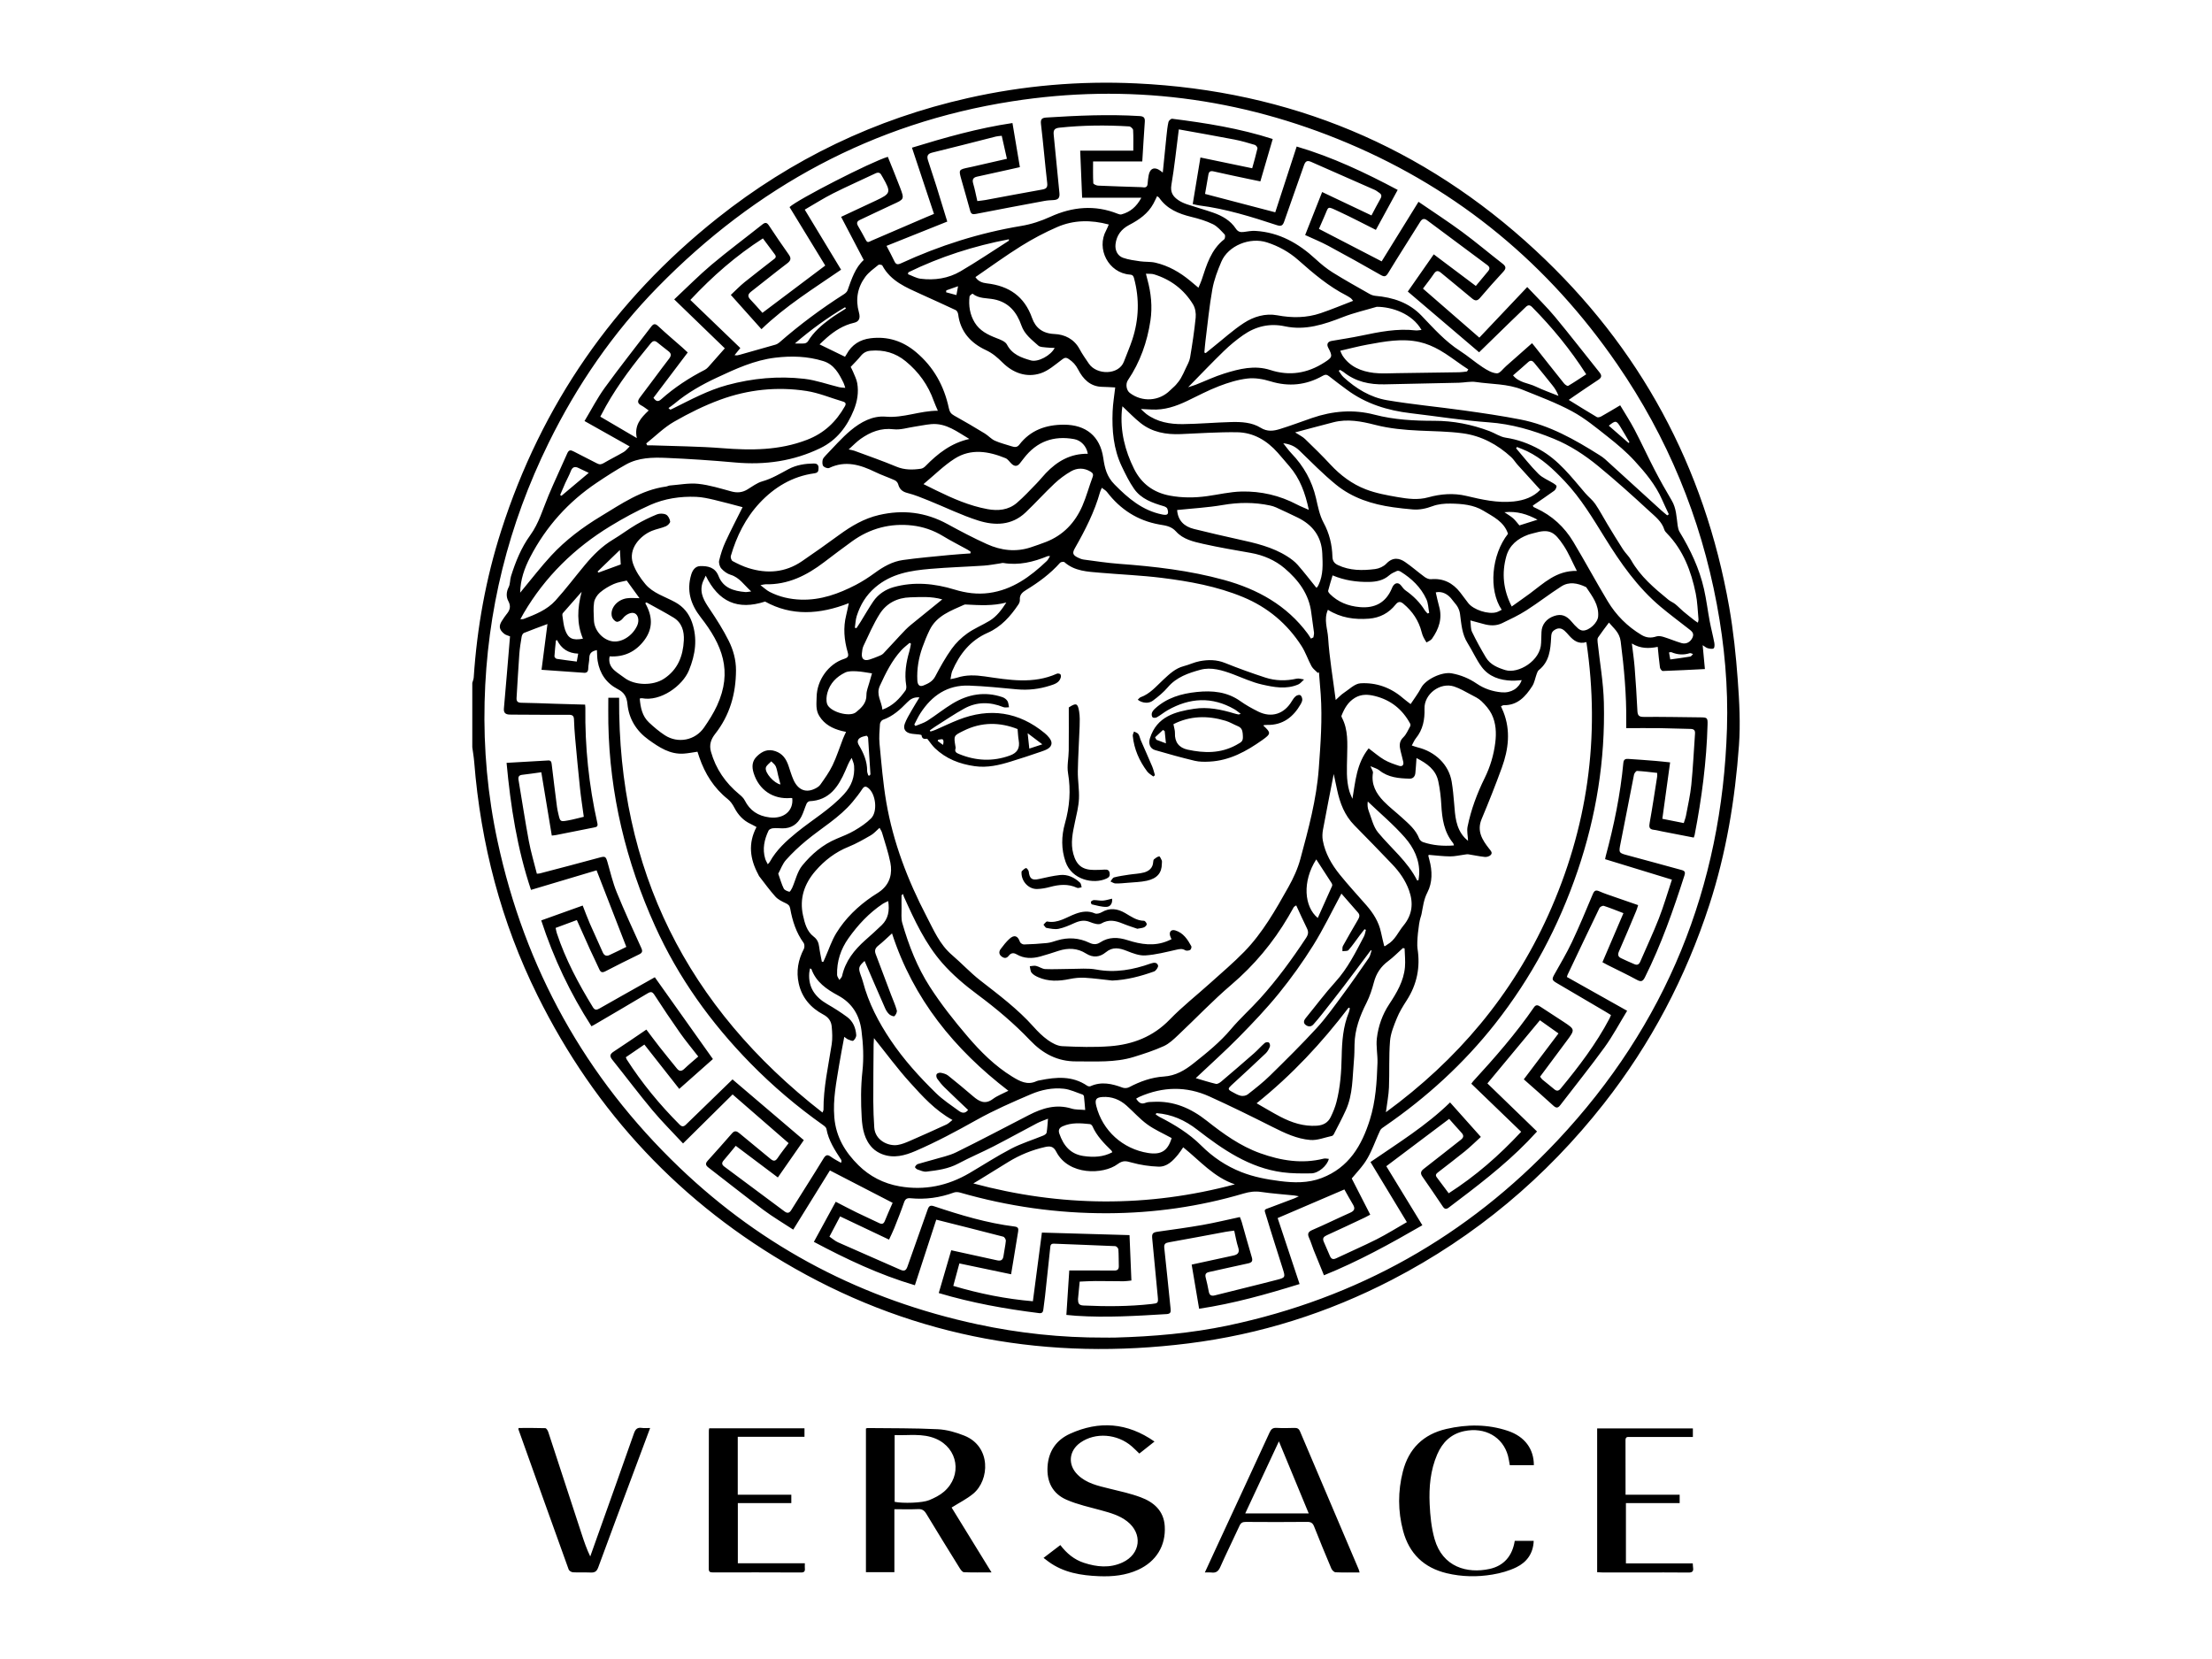<?xml version="1.0" encoding="utf-8"?>
<!-- Generator: Adobe Illustrator 23.0.3, SVG Export Plug-In . SVG Version: 6.00 Build 0)  -->
<svg version="1.1" id="logosvg.com" xmlns="http://www.w3.org/2000/svg" xmlns:xlink="http://www.w3.org/1999/xlink" x="0px"
	 y="0px" viewBox="0 0 400 300" style="enable-background:new 0 0 400 300;" xml:space="preserve">
<path id="logo" d="M314.24,122.935c-0.324-4.396-0.783-8.805-1.545-13.145c-4.462-25.395-16.121-46.978-35.009-64.503
	c-20.322-18.856-44.458-28.889-72.168-30.204c-10.277-0.488-20.457,0.39-30.5,2.653c-16.75,3.775-31.847,11.031-45.286,21.712
	C110.984,54.35,97.917,73.2,90.614,96.017c-2.759,8.621-4.351,17.471-4.951,26.501c-0.022,0.327-0.168,0.645-0.257,0.968
	c0,3.881,0,7.762,0,11.644c0.118,0.891,0.276,1.777,0.346,2.671c1.179,14.796,4.86,28.927,11.457,42.237
	c10.487,21.158,25.983,37.695,46.515,49.346c22.147,12.567,46.006,16.703,71.173,13.546c12.936-1.623,25.212-5.497,36.798-11.497
	c15.102-7.821,27.854-18.518,38.333-31.86c8.496-10.817,14.815-22.845,19.078-35.947c3.053-9.384,4.645-19.042,5.353-28.838
	C314.745,130.86,314.53,126.873,314.24,122.935z M312.291,131.73c-0.885,28.669-11.032,53.623-30.653,74.504
	c-16.282,17.328-36.196,28.52-59.532,33.449c-6.736,1.423-13.569,2.002-20.44,2.193c-0.685,0.019-1.371,0.003-2.055,0.003
	c-7.693,0.023-15.308-0.781-22.829-2.395c-20.628-4.428-38.705-13.777-53.946-28.386c-16.979-16.274-27.924-35.98-32.867-58.988
	c-1.781-8.29-2.546-16.685-2.338-25.163c0.403-16.479,4.313-32.081,11.588-46.874c5.128-10.425,11.622-19.887,19.746-28.178
	c17.71-18.073,38.908-29.643,64.015-33.566c20.934-3.27,41.229-0.689,60.748,7.56c20.168,8.523,36.341,21.986,48.729,39.996
	c9.068,13.183,15.055,27.675,18.002,43.406C311.848,116.703,312.523,124.186,312.291,131.73z M175.973,270.122
	c3.005-2.475,3.277-8.546-1.57-10.501c-1.524-0.614-3.197-1.092-4.826-1.172c-4.226-0.209-8.464-0.164-12.697-0.214
	c-0.108-0.001-0.217,0.064-0.291,0.086c0,8.678,0,17.313,0,25.974c1.726,0,3.382,0,5.145,0c0-3.794,0-7.535,0-11.381
	c1.498,0,2.894,0.046,4.285-0.019c0.729-0.034,1.12,0.236,1.484,0.84c2.003,3.317,4.041,6.614,6.086,9.907
	c0.172,0.278,0.477,0.657,0.733,0.667c1.594,0.062,3.193,0.031,4.977,0.031c-2.495-4.055-4.891-7.948-7.217-11.728
	C173.441,271.754,174.818,271.073,175.973,270.122z M170.713,269.734c-0.767,0.667-1.739,1.147-2.689,1.541
	c-1.247,0.518-4.776,0.61-6.245,0.304c0-4.015,0-7.973,0-12.073c2.52,0.11,5.029-0.363,7.43,0.654
	C173.256,261.876,174.059,266.825,170.713,269.734z M210.623,275.981c0.215,3.537-1.552,6.386-4.794,7.874
	c-2.255,1.035-4.643,1.269-7.082,1.172c-3.26-0.13-6.417-0.636-9.143-2.628c-0.264-0.193-0.521-0.395-0.898-0.682
	c1.028-0.785,2.002-1.528,3.036-2.319c1.148,1.503,2.51,2.636,4.266,3.209c2.33,0.76,4.671,0.998,6.978-0.067
	c3.288-1.519,3.694-5.219,0.828-7.441c-1.378-1.069-3.014-1.525-4.663-1.978c-2.12-0.582-4.305-1.048-6.304-1.925
	c-2.514-1.102-3.604-3.263-3.416-6.038c0.187-2.773,1.61-4.774,4.053-5.884c5.261-2.393,10.355-2.04,15.287,1.403
	c-0.976,0.772-1.836,1.453-2.744,2.171c-0.458-0.437-0.887-0.881-1.35-1.285c-2.634-2.298-6.594-2.592-9.299-0.699
	c-2.117,1.481-2.337,4.034-0.478,5.842c1.573,1.53,3.628,1.97,5.665,2.471c1.909,0.47,3.847,0.887,5.683,1.568
	C208.64,271.632,210.454,273.19,210.623,275.981z M235.086,258.841c-0.216-0.51-0.512-0.641-1.016-0.628
	c-1.074,0.028-2.151,0.055-3.222-0.006c-0.674-0.038-0.985,0.216-1.259,0.813c-3.315,7.208-6.66,14.402-9.995,21.601
	c-0.549,1.184-1.093,2.37-1.719,3.729c0.516,0,0.847-0.037,1.166,0.007c0.817,0.113,1.264-0.183,1.615-0.977
	c1.109-2.509,2.342-4.964,3.48-7.46c0.254-0.558,0.568-0.714,1.152-0.709c3.7,0.026,7.401,0.035,11.102-0.005
	c0.683-0.007,0.999,0.215,1.242,0.828c1.008,2.548,2.048,5.084,3.116,7.607c0.123,0.29,0.488,0.664,0.756,0.676
	c1.423,0.067,2.85,0.031,4.351,0.031c-0.075-0.257-0.106-0.429-0.173-0.586C242.148,275.457,238.606,267.153,235.086,258.841z
	 M225.18,273.672c2.019-4.324,3.991-8.544,6.087-13.031c1.855,4.483,3.603,8.71,5.392,13.031
	C232.801,273.672,229.068,273.672,225.18,273.672z M259.891,263.008c-1.234,2.86-1.501,5.903-1.365,8.952
	c0.096,2.128,0.31,4.309,0.892,6.347c1.45,5.078,5.896,6.293,9.957,5.404c2.598-0.568,4.118-2.382,4.541-5.08
	c1.187,0,2.284,0,3.427,0c-0.081,2.269-1.241,3.857-3.13,4.778c-1.342,0.654-2.848,1.072-4.327,1.319
	c-2.75,0.461-5.525,0.417-8.261-0.235c-4.154-0.991-6.813-3.569-7.904-7.68c-0.944-3.554-0.948-7.153-0.039-10.716
	c1.054-4.134,3.697-6.734,7.862-7.695c3.729-0.862,7.465-0.885,11.124,0.342c3.054,1.025,4.698,3.256,4.704,6.206
	c-1.444,0-2.888,0-4.353,0c-0.11-0.581-0.177-1.143-0.324-1.684c-0.931-3.44-4.186-5.263-7.934-4.47
	C262.359,259.305,260.83,260.832,259.891,263.008z M306.165,283.506c0.098,0.673-0.185,0.868-0.853,0.86
	c-2.955-0.033-5.91-0.014-8.865-0.014c-2.209,0-4.418,0.002-6.627-0.001c-0.319-0.001-0.638-0.027-1.004-0.045
	c0-8.693,0-17.308,0-26.004c5.734,0,11.471,0,17.309,0c0,0.507,0,0.949,0,1.547c-0.322,0-0.633,0-0.946,0
	c-3.463,0-6.925-0.001-10.387,0.002c-0.407,0-0.851-0.103-0.848,0.579c0.018,3.251,0.008,6.502,0.008,9.864c3.279,0,6.508,0,9.784,0
	c0,0.543,0,0.976,0,1.515c-3.235,0-6.442,0-9.717,0c0,3.666,0,7.227,0,10.898c4.026,0,8.037,0,12.087,0
	C306.131,283.044,306.132,283.277,306.165,283.506z M145.545,283.627c0.052,0.532-0.14,0.733-0.703,0.73
	c-5.312-0.023-10.624-0.03-15.936-0.014c-0.541,0.002-0.74-0.122-0.739-0.684c0.014-8.327,0.012-16.654,0.017-24.981
	c0-0.114,0.04-0.227,0.071-0.396c5.729,0,11.443,0,17.221,0c0,0.481,0,0.943,0,1.539c-3.996,0-8.001,0-12.066,0
	c0,3.548,0,6.965,0,10.471c3.224,0,6.428,0,9.685,0c0,0.523,0,0.959,0,1.513c-3.195,0-6.397,0-9.671,0c0,3.675,0,7.234,0,10.882
	c4.005,0,7.992,0,12.117,0C145.54,283.103,145.52,283.367,145.545,283.627z M117.567,258.225c-1.03,2.757-1.999,5.348-2.966,7.939
	c-2.148,5.757-4.312,11.507-6.424,17.277c-0.266,0.726-0.635,0.952-1.354,0.921c-1.073-0.046-2.151,0.019-3.222-0.042
	c-0.273-0.016-0.684-0.272-0.77-0.513c-3.05-8.445-6.068-16.901-9.09-25.356c-0.009-0.024,0.008-0.056,0.036-0.225
	c1.594,0,3.216-0.024,4.835,0.032c0.189,0.007,0.443,0.423,0.532,0.694c2.016,6.123,4.012,12.252,6.015,18.379
	c0.451,1.378,0.912,2.751,1.576,4.127c0.427-1.202,0.853-2.403,1.281-3.604c2.211-6.209,4.436-12.413,6.614-18.634
	c0.269-0.768,0.605-1.137,1.441-1.007C116.504,258.281,116.958,258.225,117.567,258.225z M309.178,112.388
	c-0.37-1.955-0.605-3.939-1.044-5.877c-0.837-3.696-2.439-7.083-4.401-10.31c-0.203-0.334-0.301-0.757-0.356-1.151
	c-0.217-1.557-0.236-3.139-1.086-4.564c-1.081-1.814-2.114-3.66-3.087-5.534c-1.25-2.408-2.379-4.879-3.638-7.282
	c-0.783-1.493-1.711-2.909-2.585-4.378c-1.216,0.718-2.312,1.384-3.429,2.01c-0.222,0.124-0.604,0.227-0.783,0.122
	c-1.688-0.994-3.349-2.036-5.093-3.11c0.356-0.249,0.688-0.489,1.027-0.718c1.433-0.971,2.856-1.957,4.306-2.9
	c0.617-0.401,0.703-0.771,0.229-1.361c-2.692-3.348-5.313-6.753-8.058-10.057c-1.479-1.78-3.154-3.398-5.006-5.372
	c-2.967,3.134-5.829,6.158-8.661,9.149c-3.5-3.044-6.842-5.95-10.195-8.865c0.705-0.949,1.375-1.79,1.975-2.679
	c0.399-0.591,0.747-0.635,1.291-0.18c1.852,1.553,3.747,3.055,5.589,4.62c0.588,0.5,0.971,0.495,1.479-0.099
	c1.357-1.588,2.738-3.158,4.163-4.685c0.568-0.608,0.559-0.977-0.107-1.492c-2.454-1.9-4.822-3.913-7.319-5.753
	c-2.537-1.87-5.188-3.586-7.877-5.43c-2.298,3.713-4.502,7.274-6.665,10.77c-3.878-2.008-7.597-3.934-11.34-5.872
	c0.314-0.724,0.586-1.385,0.885-2.034c0.977-2.122,0.4-2.175,2.793-1.073c2.214,1.021,4.371,2.164,6.618,3.286
	c1.312-2.404,2.605-4.775,3.944-7.229c-5.885-3.129-11.811-5.945-18.266-7.844c-1.309,4.021-2.589,7.951-3.873,11.894
	c-4.282-1.12-8.446-2.211-12.696-3.323c0.206-1.186,0.409-2.327,0.601-3.469c0.092-0.549,0.343-0.742,0.929-0.609
	c2.122,0.484,4.253,0.925,6.382,1.379c0.687,0.147,1.376,0.284,2.09,0.43c0.771-2.643,1.503-5.155,2.236-7.663
	c-5.966-1.922-12.056-2.89-18.182-3.662c-0.206-0.026-0.617,0.339-0.672,0.581c-0.183,0.811-0.267,1.648-0.354,2.478
	c-0.23,2.184-0.443,4.37-0.673,6.667c-0.223-0.166-0.338-0.25-0.452-0.336c-1.026-0.765-1.879-0.43-2.103,0.841
	c-0.088,0.498-0.154,1.003-0.187,1.508c-0.036,0.542-0.305,0.735-0.819,0.658c-0.118-0.018-0.238-0.024-0.357-0.029
	c-2.594-0.086-5.189-0.158-7.781-0.276c-0.308-0.014-0.857-0.27-0.866-0.438c-0.073-1.267-0.04-2.541-0.04-3.934
	c3.021,0,5.95,0,8.897,0c0.153-2.442,0.287-4.818,0.458-7.191c0.052-0.729-0.213-0.972-0.947-1.016
	c-5.613-0.342-11.214-0.088-16.815,0.264c-0.817,0.051-1.124,0.259-1.015,1.179c0.421,3.554,0.721,7.122,1.128,10.677
	c0.096,0.841-0.217,1.05-0.959,1.18c-3.405,0.599-6.8,1.255-10.201,1.881c-0.462,0.085-0.934,0.122-1.476,0.191
	c-0.255-1.1-0.448-2.153-0.752-3.173c-0.214-0.718,0.009-1.087,0.685-1.239c1.86-0.418,3.724-0.822,5.586-1.234
	c0.745-0.164,1.488-0.334,2.175-0.488c-0.46-2.736-0.898-5.333-1.342-7.976c-6.242,0.929-12.167,2.614-18.174,4.457
	c1.336,4.018,2.65,7.968,3.983,11.976c-0.54,0.225-1.004,0.413-1.464,0.611c-3.288,1.414-6.574,2.833-9.864,4.241
	c-0.321,0.137-0.672,0.484-0.972-0.09c-0.455-0.872-0.946-1.725-1.435-2.578c-0.297-0.517-0.223-0.842,0.359-1.11
	c1.978-0.908,3.924-1.885,5.906-2.782c2.107-0.953,2.142-0.935,1.321-3.099c-0.704-1.855-1.468-3.688-2.2-5.516
	c-2.983,0.874-16.369,7.735-17.771,9.089c2.154,3.526,4.312,7.058,6.457,10.57c-3.805,2.864-7.557,5.688-11.362,8.552
	c-0.739-0.822-1.434-1.638-2.177-2.408c-0.556-0.576-0.449-0.979,0.149-1.442c2.169-1.681,4.295-3.42,6.484-5.075
	c0.674-0.509,0.801-0.919,0.311-1.612c-1.221-1.731-2.422-3.478-3.585-5.248c-0.377-0.573-0.671-0.61-1.196-0.193
	c-3.06,2.433-6.201,4.768-9.192,7.282c-2.274,1.915-4.369,4.044-6.745,6.265c3.133,3.031,6.125,5.924,9.15,8.851
	c-0.902,1.025-1.699,1.947-2.516,2.849c-0.337,0.372-0.663,0.814-1.091,1.033c-2.857,1.462-5.518,3.207-7.913,5.345
	c-0.544,0.486-0.925,0.375-1.382-0.283c2.042-2.701,4.101-5.426,6.196-8.197c-0.373-0.345-0.671-0.632-0.982-0.905
	c-1.456-1.283-2.943-2.531-4.358-3.857c-0.551-0.516-0.859-0.439-1.272,0.102c-2.799,3.679-5.677,7.3-8.39,11.041
	c-1.354,1.867-2.416,3.945-3.662,6.016c2.777,1.562,5.391,3.032,8.164,4.592c-0.422,0.406-0.703,0.794-1.08,1.014
	c-1.182,0.692-2.418,1.295-3.598,1.991c-0.435,0.257-0.759,0.315-1.221,0.068c-1.393-0.745-2.828-1.412-4.22-2.16
	c-0.568-0.305-0.888-0.296-1.17,0.351c-1.111,2.541-2.308,5.044-3.379,7.601c-1.023,2.44-1.735,5.022-3.315,7.198
	c-1.632,2.249-2.645,4.782-3.473,7.401c-0.205,0.648-0.128,1.412-0.428,1.996c-0.445,0.866-0.452,1.772-0.065,2.487
	c0.557,1.029,0.26,1.723-0.377,2.477c-0.249,0.295-0.444,0.635-0.666,0.953c-0.728,1.044-0.661,1.737,0.32,2.517
	c0.28,0.223,0.677,0.301,1.037,0.452c-0.016,0.2-0.031,0.377-0.045,0.553c-0.35,4.16-0.689,8.321-1.06,12.479
	c-0.071,0.796,0.295,1.082,1.003,1.113c0.298,0.012,0.597,0.009,0.895,0.01c3.284,0.015,6.567,0.047,9.851,0.028
	c0.659-0.004,0.903,0.205,0.924,0.848c0.036,1.1,0.104,2.2,0.204,3.296c0.28,3.058,0.561,6.117,0.885,9.17
	c0.179,1.684,0.444,3.358,0.683,5.131c-1.016,0.239-1.931,0.497-2.862,0.663c-1.395,0.248-1.405,0.222-1.723-1.133
	c-0.102-0.435-0.204-0.874-0.261-1.317c-0.326-2.545-0.648-5.09-0.947-7.638c-0.05-0.429-0.104-0.793-0.638-0.763
	c-2.49,0.138-4.979,0.286-7.532,0.434c0.73,7.914,1.927,15.549,4.419,22.972c4.028-1.202,7.978-2.381,11.856-3.538
	c1.816,4.672,3.573,9.196,5.38,13.846c-0.993,0.484-2.018,1.011-3.068,1.485c-0.538,0.243-0.941,0.086-1.202-0.517
	c-0.746-1.723-1.557-3.418-2.307-5.14c-0.459-1.055-0.853-2.139-1.313-3.304c-2.549,0.913-5.003,1.793-7.498,2.687
	c2.253,6.895,5.256,13.195,9.084,19.142c0.2-0.105,0.358-0.181,0.509-0.27c3.216-1.887,6.441-3.761,9.64-5.678
	c0.597-0.358,0.861-0.31,1.251,0.293c1.507,2.327,3.052,4.632,4.65,6.899c1.01,1.432,2.139,2.78,3.263,4.229
	c-0.865,0.757-1.718,1.452-2.509,2.211c-0.5,0.481-0.91,0.506-1.34-0.026c-1.051-1.295-2.108-2.587-3.139-3.898
	c-0.807-1.025-1.578-2.078-2.396-3.16c-2.034,1.376-3.945,2.7-5.891,3.97c-0.678,0.442-0.815,0.807-0.274,1.481
	c2.426,3.026,4.753,6.132,7.238,9.109c1.733,2.075,3.662,3.987,5.559,6.032c3.071-3.038,6.028-5.963,8.961-8.865
	c3.423,2.977,6.751,5.87,10.129,8.807c-0.684,0.919-1.376,1.778-1.985,2.692c-0.412,0.618-0.765,0.598-1.291,0.159
	c-1.854-1.55-3.738-3.066-5.593-4.615c-0.481-0.401-0.873-0.574-1.362-0.012c-1.452,1.665-2.915,3.319-4.4,4.954
	c-0.459,0.505-0.387,0.834,0.129,1.231c3.311,2.546,6.576,5.153,9.924,7.65c1.71,1.276,3.56,2.365,5.414,3.582
	c2.284-3.685,4.488-7.243,6.633-10.704c3.886,2.007,7.586,3.918,11.342,5.858c-0.488,1.122-0.974,2.173-1.399,3.249
	c-0.217,0.549-0.501,0.671-1.023,0.42c-1.371-0.658-2.759-1.279-4.124-1.947c-1.248-0.611-2.475-1.264-3.743-1.915
	c-1.336,2.45-2.618,4.8-3.954,7.25c5.878,3.125,11.803,5.941,18.265,7.846c1.311-4.02,2.6-7.972,3.867-11.858
	c4.153,1.046,8.141,2.04,12.119,3.078c0.214,0.056,0.487,0.5,0.465,0.739c-0.084,0.918-0.302,1.823-0.424,2.739
	c-0.096,0.725-0.451,0.957-1.154,0.798c-1.977-0.447-3.959-0.87-5.939-1.302c-0.775-0.17-1.551-0.34-2.359-0.518
	c-0.771,2.642-1.511,5.174-2.259,7.736c6.016,1.795,12.055,2.872,18.16,3.632c0.5,0.062,0.701-0.172,0.752-0.639
	c0.089-0.8,0.218-1.596,0.305-2.396c0.316-2.907,0.617-5.815,0.933-8.722c0.044-0.403,0.029-0.83,0.684-0.803
	c3.696,0.158,7.394,0.274,11.089,0.445c0.203,0.009,0.542,0.361,0.558,0.573c0.075,1.009,0.05,2.025,0.079,3.039
	c0.016,0.561-0.232,0.805-0.793,0.8c-1.729-0.016-3.458-0.014-5.188-0.018c-0.999-0.002-1.997-0.001-2.976-0.001
	c-0.176,2.712-0.348,5.349-0.523,8.044c0.697,0.064,1.227,0.124,1.759,0.159c5.464,0.36,10.915,0.023,16.367-0.308
	c0.745-0.045,0.781-0.39,0.718-0.989c-0.388-3.647-0.727-7.299-1.136-10.944c-0.087-0.777,0.21-0.94,0.886-1.058
	c3.406-0.599,6.801-1.255,10.201-1.883c0.492-0.091,0.993-0.138,1.556-0.215c0.243,1.058,0.401,2.064,0.715,3.019
	c0.288,0.876-0.004,1.293-0.824,1.473c-1.717,0.377-3.436,0.747-5.154,1.12c-0.83,0.18-1.661,0.361-2.432,0.529
	c0.463,2.743,0.9,5.338,1.346,7.982c6.257-0.94,12.182-2.611,18.169-4.467c-1.342-4.035-2.655-7.985-3.967-11.93
	c4.061-1.741,8.027-3.441,12.068-5.174c0.511,0.901,1.002,1.816,1.54,2.702c0.437,0.719,0.315,1.148-0.483,1.502
	c-2.289,1.015-4.534,2.129-6.834,3.115c-0.805,0.344-0.94,0.714-0.595,1.463c0.323,0.702,0.528,1.458,0.816,2.177
	c0.604,1.511,1.229,3.014,1.862,4.561c6.257-2.53,12.032-5.719,17.795-9.048c-2.219-3.632-4.377-7.166-6.521-10.676
	c3.792-2.854,7.547-5.68,11.365-8.554c0.741,0.832,1.459,1.666,2.209,2.469c0.467,0.5,0.458,0.875-0.104,1.311
	c-2.239,1.738-4.442,3.522-6.69,5.247c-0.587,0.45-0.644,0.843-0.245,1.42c1.24,1.79,2.475,3.586,3.684,5.397
	c0.329,0.493,0.62,0.536,1.084,0.185c4.954-3.745,9.912-7.483,14.261-11.949c0.51-0.524,1.003-1.066,1.694-1.804
	c-3.058-2.962-6.029-5.839-8.976-8.693c3.185-3.831,6.323-7.605,9.497-11.423c1.118,0.793,2.198,1.559,3.359,2.382
	c-2.141,2.835-4.198,5.558-6.272,8.304c1.858,1.648,3.616,3.17,5.326,4.745c0.532,0.49,0.849,0.473,1.28-0.091
	c2.663-3.483,5.423-6.895,7.995-10.444c1.494-2.063,2.696-4.337,4.084-6.606c-3.759-2.11-7.335-4.118-10.896-6.117
	c0.064-0.206,0.079-0.295,0.117-0.373c1.919-4.04,3.833-8.083,5.783-12.108c0.103-0.213,0.576-0.442,0.784-0.375
	c1.152,0.372,2.274,0.834,3.545,1.318c-1.298,3.033-2.536,5.925-3.798,8.873c0.375,0.202,0.655,0.362,0.942,0.507
	c1.759,0.885,3.542,1.725,5.269,2.668c0.752,0.411,1.086,0.322,1.475-0.457c2.957-5.918,5.129-12.136,7.145-18.417
	c0.168-0.523,0.115-0.808-0.491-0.97c-3.226-0.86-6.436-1.786-9.666-2.632c-1.751-0.458-1.75-0.46-1.39-2.238
	c0.833-4.121,1.602-8.255,2.427-12.377c0.053-0.264,0.375-0.687,0.553-0.678c1.207,0.064,2.408,0.224,3.631,0.356
	c0,0.346,0.024,0.525-0.003,0.695c-0.437,2.766-0.848,5.537-1.344,8.292c-0.136,0.754-0.133,1.218,0.76,1.309
	c0.473,0.048,0.936,0.182,1.405,0.273c1.924,0.375,3.849,0.748,5.798,1.127c0.069-0.198,0.134-0.331,0.161-0.471
	c1.279-6.601,2.157-13.249,2.337-19.978c0.032-1.198-0.06-1.275-1.242-1.288c-3.432-0.038-6.865-0.104-10.296-0.082
	c-0.877,0.006-1.11-0.28-1.149-1.104c-0.122-2.619-0.296-5.237-0.499-7.851c-0.107-1.381-0.317-2.755-0.502-4.32
	c1.553,0.941,3.072,0.931,4.677,0.608c0.136,1.323,0.237,2.538,0.405,3.744c0.033,0.235,0.336,0.626,0.504,0.62
	c2.518-0.083,5.034-0.221,7.621-0.35c-0.144-1.543-0.268-2.874-0.403-4.315c0.404,0.251,0.636,0.475,0.908,0.544
	c0.351,0.09,0.828,0.196,1.071,0.03c0.189-0.129,0.191-0.678,0.126-1.011C309.763,114.945,309.422,113.676,309.178,112.388z
	 M293.038,77.224c0.557,0.902,1.08,1.824,1.619,2.737c-0.052,0.047-0.105,0.095-0.158,0.142c-1.19-1.039-2.379-2.078-3.576-3.123
	C292.144,75.999,292.288,76.01,293.038,77.224z M284.287,74.382c2.314,1.248,4.387,2.972,6.466,4.613
	c1.701,1.342,3.38,2.757,4.839,4.351c1.941,2.119,3.805,4.338,4.972,7.028c0.383,0.883,0.807,1.747,1.213,2.619
	c-0.096,0.068-0.193,0.136-0.288,0.204c-0.383-0.323-0.778-0.635-1.149-0.972c-3.372-3.068-6.737-6.144-10.113-9.209
	c-0.307-0.278-0.662-0.51-1.014-0.732c-4.455-2.806-9.023-5.4-14.261-6.424c-3.415-0.668-6.866-1.167-10.314-1.649
	c-4.602-0.645-9.24-1.067-13.818-1.842c-3.01-0.509-5.612-2.097-7.872-4.169c-0.343-0.314-0.576-0.75-0.859-1.13
	c0.069-0.062,0.138-0.124,0.207-0.187c0.216,0.125,0.454,0.225,0.646,0.38c2.183,1.763,4.725,2.301,7.46,2.236
	c4.463-0.107,8.928-0.184,13.391-0.288c1.037-0.024,2.097-0.283,3.103-0.134c2.808,0.416,5.721,0.301,8.402,1.388
	C278.328,71.692,281.42,72.835,284.287,74.382z M240.186,62.878c0.831,1.585,0.759,1.731-0.707,2.674
	c-3.047,1.959-6.28,2.485-9.742,1.365c-2.868-0.929-5.624-0.219-8.335,0.622c-1.76,0.546-3.438,1.35-5.157,2.027
	c-0.392,0.155-0.801,0.267-1.392,0.46c2.253-2.293,4.301-4.449,6.433-6.518c1.087-1.055,2.267-2.036,3.508-2.904
	c2.264-1.583,4.778-2.191,7.539-1.6c3.717,0.796,7.117-0.34,10.521-1.672c1.953-0.765,4.023-1.233,6.04-1.835
	c0.028-0.009,0.058-0.017,0.088-0.017c2.704,0.002,6.398,1.228,8.071,4.185c-0.436,0.037-0.76,0.118-1.071,0.082
	c-3.348-0.387-6.588,0.278-9.833,0.955c-1.772,0.37-3.565,0.64-5.35,0.947C240.095,61.77,239.852,62.243,240.186,62.878z
	 M242.73,179.995c-1.488,2.012-2.941,4.07-4.628,5.908c-2.718,2.96-5.582,5.788-8.451,8.604c-1.251,1.228-2.644,2.316-4.027,3.399
	c-0.306,0.24-0.87,0.331-1.26,0.243c-0.568-0.128-1.096-0.46-1.62-0.742c-0.728-0.391-0.703-0.578-0.075-1.152
	c2.088-1.909,4.165-3.832,6.216-5.78c0.333-0.316,0.574-0.765,0.746-1.198c0.083-0.207-0.011-0.622-0.175-0.75
	c-0.15-0.116-0.587-0.067-0.75,0.077c-0.673,0.588-1.262,1.272-1.934,1.862c-1.968,1.728-3.954,3.436-5.953,5.128
	c-0.256,0.217-0.673,0.468-0.945,0.404c-1.25-0.293-2.475-0.693-3.643-1.035c2.704-2.556,5.347-4.916,7.826-7.436
	c2.506-2.548,4.981-5.149,7.229-7.921c2.23-2.751,4.308-5.653,6.183-8.657c1.86-2.979,3.384-6.168,5.104-9.355
	c1.047,1.201,2.017,2.326,3.002,3.437c0.404,0.456,0.23,0.867-0.022,1.302c-0.913,1.574-1.836,3.142-2.713,4.736
	c-0.139,0.252-0.061,0.624-0.083,0.941c0.373-0.058,0.902,0.018,1.093-0.2c0.743-0.848,1.377-1.791,2.056-2.695
	c0.274-0.365,0.561-0.722,0.843-1.082c0.083,0.041,0.166,0.081,0.249,0.121c-0.115,0.399-0.168,0.83-0.356,1.19
	c-1.504,2.871-2.936,5.768-5.157,8.214c-1.902,2.094-3.595,4.378-5.391,6.569c-0.335,0.409-0.43,0.855-0.027,1.184
	c0.437,0.358,0.993,0.437,1.436-0.062c0.514-0.58,1.016-1.173,1.497-1.782c1.35-1.71,2.701-3.419,4.021-5.151
	c1.633-2.142,3.235-4.307,4.852-6.463c0.051,0.002,0.102,0.005,0.153,0.007c-0.16,0.456-0.23,0.975-0.494,1.359
	C245.958,175.496,244.376,177.77,242.73,179.995z M244.097,182.316c-0.059,0.252-0.085,0.517-0.182,0.754
	c-1.05,2.56-1.244,5.276-1.297,7.981c-0.054,2.784-0.249,5.537-0.944,8.231c-0.241,0.935-0.617,1.849-1.043,2.718
	c-0.492,1.005-1.331,1.485-2.507,1.564c-2.387,0.16-4.532-0.552-6.589-1.621c-1.394-0.725-2.738-1.546-4.3-2.436
	c6.386-5.12,11.8-10.935,16.638-17.299C243.948,182.244,244.022,182.28,244.097,182.316z M202.075,210.527
	c1.014-0.752,1.58-0.574,2.573-0.299c1.564,0.434,3.215,0.68,4.839,0.739c1.547,0.056,2.603-1.047,3.534-2.171
	c0.319-0.385,0.581-0.817,0.941-1.329c3.012,2.42,5.542,5.426,9.344,6.698c-15.788,4.224-31.52,4.079-47.298-0.164
	c0.372-0.221,0.746-0.437,1.115-0.665c1.752-1.08,3.498-2.171,5.256-3.243c2.053-1.252,4.251-2.151,6.601-2.675
	c0.877-0.195,1.502-0.166,2.017,0.837C193.234,212.613,199.537,212.408,202.075,210.527z M192.175,203.663
	c1.599-0.712,3.26-0.56,4.92-0.388c0.165,0.017,0.379,0.212,0.451,0.375c0.772,1.762,2.087,3.094,3.433,4.406
	c0.06,0.058,0.083,0.153,0.164,0.308c-1.662,0.883-3.395,0.938-5.189,0.683c-2.406-0.341-3.649-1.908-4.388-4.043
	C191.339,204.351,191.543,203.944,192.175,203.663z M207.62,208.496c-4.585-0.717-8.25-4.038-9.377-8.496
	c-0.295-1.168-0.046-1.55,1.127-1.629c1.664-0.111,3.11,0.458,4.339,1.549c1.266,1.124,2.398,2.422,3.759,3.408
	c1.334,0.967,2.883,1.636,4.404,2.473C211.174,208.107,209.985,208.866,207.62,208.496z M203.002,196.681
	c-1.921-0.719-3.83-1.153-5.821-0.256c-0.154,0.069-0.435,0.01-0.586-0.092c-2.677-1.822-5.584-1.588-8.536-0.983
	c-0.204,0.042-0.422,0.064-0.606,0.152c-1.669,0.794-3.044,0.027-4.408-0.811c-3.141-1.93-5.728-4.516-8.089-7.278
	c-2.436-2.848-4.776-5.819-6.805-8.964c-2.281-3.536-3.82-7.481-4.988-11.535c-0.238-0.826-0.113-1.759-0.133-2.644
	c-0.018-0.793-0.004-1.587-0.004-2.38c0.093-0.075,0.186-0.151,0.278-0.227c0.048,0.162,0.08,0.331,0.149,0.485
	c1.909,4.248,3.875,8.504,6.963,12.023c1.865,2.124,4.084,3.994,6.361,5.686c3.387,2.518,6.592,5.212,9.499,8.265
	c2.274,2.387,4.918,3.831,8.35,3.812c3.49-0.019,6.991,0.242,10.385-0.801c1.845-0.567,3.695-1.171,5.447-1.966
	c0.969-0.439,1.801-1.247,2.595-1.995c3.207-3.017,6.246-6.229,9.591-9.081c4.163-3.548,7.581-7.646,10.336-12.336
	c0.331-0.563,0.634-1.143,0.97-1.703c0.068-0.114,0.227-0.173,0.447-0.331c0.674,1.451,1.274,2.803,1.93,4.126
	c0.325,0.656,0.275,1.121-0.157,1.775c-2.534,3.841-5.242,7.546-8.327,10.96c-1.698,1.88-3.604,3.577-5.233,5.512
	c-2.001,2.377-4.389,4.298-6.792,6.205c-1.558,1.236-3.223,2.241-5.364,2.373c-2.211,0.136-4.308,0.892-6.287,1.938
	C203.851,196.779,203.342,196.808,203.002,196.681z M169.466,195.045c0.39,0.557,0.825,1.096,1.311,1.572
	c1.399,1.374,2.832,2.714,4.284,4.097c-0.517,0.697-1.124,0.568-1.649,0.183c-1.412-1.035-2.903-2.002-4.147-3.218
	c-3.006-2.936-5.834-6.054-8.185-9.549c-2.202-3.271-4.027-6.749-5.036-10.602c-0.113-0.432-0.278-0.851-0.427-1.273
	c-0.43-1.224-0.351-1.51,0.726-2.486c1.255,2.901,2.475,5.743,3.723,8.574c0.175,0.398,0.432,0.796,0.75,1.083
	c0.236,0.213,0.807,0.43,0.927,0.32c0.257-0.238,0.509-0.739,0.426-1.04c-0.268-0.971-0.692-1.898-1.05-2.845
	c-0.924-2.444-1.841-4.891-2.768-7.333c-0.246-0.648-0.078-1.096,0.477-1.534c0.838-0.66,1.598-1.418,2.475-2.208
	c3.85,11.863,11.272,20.96,21.046,28.461c-0.992,0.513-1.992,0.879-2.81,1.488c-1.415,1.054-2.469,0.449-3.563-0.484
	c-1.495-1.274-2.998-2.541-4.537-3.761c-0.352-0.279-0.856-0.408-1.311-0.497c-0.238-0.046-0.645,0.071-0.751,0.249
	C169.261,194.431,169.324,194.841,169.466,195.045z M172.238,202.528c-0.449,0.344-0.729,0.65-1.075,0.81
	c-2.19,1.006-4.387,1.998-6.597,2.957c-0.726,0.315-1.481,0.633-2.253,0.752c-1.691,0.261-4.065-0.84-4.218-3.154
	c-0.104-1.572-0.172-3.148-0.176-4.723c-0.009-3.423,0.032-6.847,0.057-10.271c0.003-0.348,0.035-0.696,0.062-1.175
	c2.238,2.78,4.247,5.524,6.519,8.029C166.808,198.239,169.068,200.771,172.238,202.528z M108.48,107.161
	c0.733-0.635,1.607-1.15,2.496-1.548c0.761-0.341,1.627-0.445,2.353-0.63c0.851,1.174,1.562,2.155,2.312,3.189
	c-0.783,0-1.552-0.09-2.291,0.018c-1.792,0.263-3.091,1.87-2.692,3.332c0.102,0.375,0.538,0.862,0.877,0.913
	c0.338,0.051,0.866-0.296,1.104-0.62c0.511-0.693,1.505-1.194,2.131-0.908c0.65,0.297,0.86,1.319,0.456,2.215
	c-0.844,1.875-2.854,3.135-4.537,2.843c-1.764-0.306-3.249-2.025-3.29-3.841c-0.024-1.071-0.138-2.163,0.031-3.206
	C107.535,108.284,107.983,107.592,108.48,107.161z M108.056,103.356c1.294-1.25,2.588-2.5,4.043-3.906
	c0.062,1.059,0.109,1.871,0.152,2.619c-1.381,0.506-2.703,0.989-4.025,1.473C108.17,103.481,108.113,103.418,108.056,103.356z
	 M110.24,118.692c2.625,0.154,4.707-0.827,6.276-2.922c1.629-2.177,1.464-4.406,0.166-6.697c0.075-0.046,0.15-0.093,0.225-0.139
	c1.634,0.912,3.296,1.777,4.893,2.748c1.522,0.926,1.942,2.486,1.858,4.119c-0.145,2.82-1.075,5.277-3.586,6.932
	c-1.963,1.295-5.298,1.259-7.168-0.172c-0.568-0.434-1.184-0.809-1.723-1.274C110.423,120.633,109.999,119.818,110.24,118.692z
	 M116.077,126.259c3.374,0.657,7.356-2.24,8.504-5.035c1.175-2.864,1.589-5.736,0.548-8.714c-0.553-1.581-1.536-2.79-3.03-3.613
	c-1.847-1.017-3.997-1.61-5.398-3.27c-0.922-1.093-1.763-2.369-2.23-3.706c-0.94-2.691,1.332-5.081,3.411-5.927
	c0.819-0.333,1.714-0.482,2.526-0.826c0.34-0.144,0.807-0.61,0.774-0.874c-0.058-0.453-0.368-1.059-0.745-1.24
	c-0.457-0.219-1.162-0.23-1.639-0.037c-1.284,0.523-2.544,1.137-3.741,1.838c-1.431,0.839-2.757,1.856-4.182,2.706
	c-2.004,1.195-3.609,2.812-5.083,4.577c-1.793,2.148-3.476,4.394-5.352,6.466c-1.532,1.693-3.66,2.524-5.756,3.328
	c-0.126,0.048-0.28,0.023-0.586,0.043c0.244-0.443,0.418-0.774,0.607-1.096c3.873-6.601,9.184-11.789,15.688-15.75
	c2.312-1.408,4.708-2.719,7.179-3.815c2.608-1.156,5.436-1.584,8.298-1.47c1.093,0.043,2.188,0.288,3.26,0.538
	c1.76,0.411,3.5,0.9,5.155,1.332c-1.005,2.019-2.109,4.123-3.102,6.278c-0.495,1.073-0.864,2.222-1.135,3.373
	c-0.103,0.438,0.092,1.101,0.396,1.443c0.439,0.493,1.053,0.948,1.678,1.134c1.603,0.479,2.414,1.835,3.719,3.006
	c-0.485,0.054-0.787,0.137-1.078,0.111c-2.077-0.183-3.976-0.714-4.831-2.9c-0.62-1.584-1.94-1.838-3.355-1.788
	c-0.862,0.031-1.346,0.755-1.576,1.519c-0.87,2.89-0.132,5.379,1.718,7.743c3.882,4.962,5.81,9.731,2.943,15.963
	c-0.64,1.39-1.477,2.707-2.35,3.969c-1.612,2.329-4.714,2.934-7.094,1.387c-1.019-0.663-1.961-1.467-2.852-2.298
	c-1.23-1.147-1.542-2.689-1.682-4.335C115.86,126.291,115.975,126.24,116.077,126.259z M102.186,113.896
	c-0.29-0.828-0.348-1.738-0.492-2.614c-0.022-0.132,0.01-0.319,0.093-0.415c1.061-1.221,2.135-2.429,3.393-3.852
	c-0.797,3.007-0.902,5.774,0.234,8.478C103.559,115.85,102.737,115.468,102.186,113.896z M104.557,118.199
	c-0.088,0.494-0.159,0.889-0.257,1.435c-1.245-0.163-2.441-0.304-3.628-0.494c-0.164-0.026-0.42-0.302-0.411-0.45
	c0.054-0.958,0.17-1.912,0.265-2.868c0.069-0.025,0.138-0.05,0.208-0.075C101.51,117.311,102.762,118.139,104.557,118.199z
	 M129.328,132.703c2.647-3.363,3.749-7.255,3.763-11.495c0.007-1.894-0.498-3.698-1.321-5.343c-0.993-1.987-2.198-3.88-3.44-5.727
	c-0.959-1.426-1.844-2.804-1.336-4.612c0.113-0.403,0.334-0.775,0.624-1.429c2.321,4.749,5.775,6.297,10.733,4.684
	c4.787,2.655,9.864,2.351,15.139,0.292c-0.18,0.837-0.303,1.502-0.468,2.156c-0.572,2.266-0.373,4.505,0.269,6.715
	c0.196,0.674,0.106,0.961-0.637,1.198c-2.848,0.911-4.933,3.856-4.979,6.88c-0.018,1.18-0.213,2.347,0.489,3.471
	c0.953,1.524,2.367,2.24,4.007,2.674c0.226,0.06,0.457,0.102,0.824,0.184c-0.204,0.449-0.397,0.827-0.551,1.221
	c-0.625,1.604-1.142,3.257-1.883,4.804c-0.597,1.245-1.423,2.389-2.224,3.523c-0.257,0.363-0.73,0.621-1.157,0.806
	c-1.579,0.682-2.926,0.06-3.712-1.731c-0.358-0.815-0.599-1.682-0.891-2.526c-0.415-1.2-1.037-2.154-2.35-2.607
	c-1.368-0.471-2.382,0-3.323,0.893c-0.913,0.866-0.977,1.897-0.621,3.048c0.951,3.07,3.528,4.817,6.729,4.52
	c0.084-0.008,0.172,0.022,0.255,0.034c0.259,2.324-1.585,3.793-4.108,3.476c-2.083-0.262-3.547-1.22-4.487-3.084
	c-0.215-0.427-0.616-0.787-0.995-1.101c-2.483-2.052-4.233-4.58-5.112-7.695C128.219,134.704,128.544,133.699,129.328,132.703z
	 M217.563,98.349c2.847,0.639,5.73,1.13,8.606,1.634c2.291,0.402,4.419,1.323,6.128,2.779c2.466,2.101,4.435,4.661,4.83,8.084
	c0.136,1.181,0.344,2.353,0.485,3.533c0.034,0.287-0.069,0.59-0.11,0.886c-0.147,0.071-0.295,0.143-0.443,0.215
	c-0.194-0.299-0.374-0.609-0.585-0.895c-3.816-5.15-9.082-8.046-15.132-9.713c-6.212-1.712-12.573-2.441-18.979-2.913
	c-2.137-0.158-4.262-0.488-6.388-0.768c-0.375-0.05-0.751-0.205-1.094-0.377c-0.9-0.451-1.001-0.817-0.505-1.687
	c1.845-3.239,3.542-6.544,4.551-10.158c0.063-0.224,0.179-0.433,0.314-0.755c0.35,0.275,0.71,0.457,0.931,0.746
	c2.414,3.163,5.544,5.184,9.468,5.886c1.129,0.202,2.146,0.284,3.036,1.277C213.921,97.517,215.8,97.953,217.563,98.349z
	 M212.863,92.227c2.78-0.293,5.553-0.441,8.27-0.909c2.872-0.494,5.688-0.513,8.523,0.088c0.377,0.08,0.754,0.194,1.104,0.354
	c1.3,0.593,2.596,1.198,3.88,1.823c2.704,1.317,4.332,3.406,4.468,6.479c0.086,1.93,0.208,3.882-0.672,5.705
	c-0.064,0.133-0.134,0.265-0.215,0.388c-0.026,0.041-0.094,0.055-0.196,0.11c-1.112-1.373-2.192-2.787-3.364-4.12
	c-0.522-0.593-1.187-1.088-1.858-1.515c-2.717-1.731-5.803-2.428-8.896-3.108c-2.675-0.588-5.343-1.211-8.002-1.869
	C214.111,95.209,212.992,94.104,212.863,92.227z M198.95,103.57c3.715,0.322,7.45,0.469,11.146,0.929
	c5.005,0.623,9.978,1.526,14.674,3.467c4.449,1.838,8.008,4.815,10.602,8.873c0.725,1.134,1.149,2.457,1.8,3.645
	c0.257,0.47,0.755,0.809,1.143,1.208c0.065-0.045,0.13-0.089,0.195-0.134c0.107,1.333,0.227,2.665,0.319,3.999
	c0.307,4.478-0.023,8.933-0.35,13.4c-0.41,5.61-1.877,10.987-3.329,16.365c-0.475,1.761-1.262,3.482-2.159,5.079
	c-2.317,4.129-4.656,8.276-7.989,11.699c-1.949,2.001-4.095,3.812-6.172,5.686c-2.437,2.198-5.036,4.235-7.312,6.587
	c-2.991,3.091-6.659,4.496-10.771,4.816c-2.873,0.223-5.781,0.129-8.664-0.007c-0.883-0.041-1.83-0.56-2.581-1.094
	c-0.963-0.683-1.826-1.543-2.616-2.429c-2.858-3.206-6.27-5.753-9.635-8.375c-1.804-1.406-3.37-3.112-5.114-4.602
	c-2.207-1.887-3.294-4.491-4.579-6.957c-3.406-6.536-6.039-13.372-7.289-20.658c-0.599-3.488-0.879-7.033-1.221-10.561
	c-0.115-1.179-0.006-2.385,0.075-3.574c0.019-0.276,0.286-0.688,0.53-0.772c1.788-0.615,3.121-1.841,4.395-3.151
	c0.564-0.58,1.178-0.985,2.221-0.898c-0.528,0.874-1.025,1.654-1.48,2.46c-0.423,0.75-0.881,1.495-1.175,2.297
	c-0.34,0.927,0.084,1.572,1.053,1.775c0.494,0.104,1.007,0.11,1.509,0.174c0.165,0.021,0.459,0.069,0.466,0.132
	c0.097,0.83,0.697,0.657,1.032,0.642c0.509,0.634,0.887,1.225,1.38,1.697c2.012,1.932,4.465,2.874,7.206,3.262
	c2.292,0.325,4.435-0.188,6.573-0.853c1.822-0.566,3.641-1.148,5.442-1.78c0.804-0.283,1.864-0.611,1.872-1.545
	c0.005-0.602-0.68-1.34-1.236-1.798c-4.704-3.873-9.928-4.638-15.584-2.418c-1.414,0.555-2.784,1.223-4.178,1.829
	c-0.288,0.125-0.597,0.202-0.896,0.302c-0.038-0.069-0.077-0.138-0.115-0.208c0.349-0.244,0.689-0.504,1.05-0.731
	c1.714-1.08,3.389-2.23,5.16-3.207c2.281-1.258,4.671-1.247,7.08-0.272c0.299,0.121,0.686,0.024,1.033,0.029
	c-0.09-0.388-0.093-0.83-0.294-1.147c-0.191-0.301-0.557-0.566-0.902-0.684c-3.183-1.08-6.197-0.535-9.007,1.157
	c-1.579,0.951-3.023,2.126-4.577,3.122c-0.648,0.415-1.426,0.627-2.145,0.931c-0.068-0.085-0.136-0.17-0.204-0.254
	c0.364-0.681,0.682-1.392,1.099-2.038c2.062-3.196,4.895-5.148,8.81-5.006c2.885,0.104,5.765,0.407,8.642,0.674
	c2.054,0.191,4.053-0.044,5.999-0.668c0.772-0.248,1.637-0.492,1.924-1.424c0.06-0.194,0.06-0.513-0.056-0.627
	c-0.13-0.127-0.468-0.183-0.64-0.105c-4.278,1.919-8.66,1.124-13.025,0.492c-1.71-0.248-3.38-0.312-5.04,0.236
	c-0.305,0.101-0.631,0.141-1.166,0.257c0.129-0.621,0.149-1.076,0.317-1.467c1.31-3.055,3.259-5.529,6.391-6.907
	c2.441-1.075,4.129-2.977,5.574-5.133c0.158-0.236,0.282-0.564,0.261-0.836c-0.072-0.921,0.449-1.365,1.158-1.799
	c2.243-1.371,4.353-2.916,6.112-4.902c0.14-0.158,0.654-0.23,0.79-0.111C194.352,103.303,196.674,103.373,198.95,103.57z
	 M240.802,159.702c0.086,0.135,0.145,0.369,0.087,0.501c-0.842,1.916-1.707,3.822-2.594,5.793
	c-2.462-2.024-2.835-6.602-0.275-10.594C238.972,156.87,239.895,158.28,240.802,159.702z M157.207,123.418
	c-0.196,0.745-0.538,1.497-0.526,2.241c0.025,1.493-0.906,2.336-1.888,3.135c-1.178,0.959-4.794-0.083-5.235-1.533
	c-0.185-0.608-0.108-1.367,0.065-1.999c0.468-1.705,1.656-2.89,3.196-3.641c0.595-0.29,1.388-0.261,2.084-0.23
	c0.883,0.039,1.759,0.228,2.784,0.373C157.515,122.351,157.348,122.881,157.207,123.418z M157.401,139.978
	c0.005,0.088-0.095,0.182-0.145,0.273c-0.081-0.009-0.162-0.018-0.244-0.028c-0.073-0.271-0.21-0.543-0.206-0.813
	c0.022-1.731-0.647-3.239-1.502-4.677c-0.303-0.509-0.25-0.955,0.158-1.26c0.333-0.249,0.801-0.329,1.222-0.433
	c0.069-0.017,0.286,0.23,0.296,0.365C157.134,135.596,157.27,137.787,157.401,139.978z M157.215,119.274
	c-0.95,0.295-1.458-0.107-1.361-1.096c0.046-0.471,0.097-0.975,0.297-1.391c0.936-1.947,1.78-3.962,2.935-5.776
	c1.23-1.932,3.169-2.929,5.512-2.993c1.894-0.052,3.797-0.202,5.795,0.371c-1.631,1.321-3.144,2.539-4.647,3.77
	c-0.689,0.564-1.407,1.107-2.024,1.744c-1.356,1.401-2.642,2.869-3.992,4.277c-0.252,0.263-0.658,0.394-1.011,0.542
	C158.226,118.929,157.723,119.116,157.215,119.274z M174.365,109.349c0.102-0.046,0.234-0.037,0.352-0.031
	c2.406,0.126,4.813,0.284,7.26-0.363c-0.842,1.294-1.727,2.515-3.036,3.306c-1.323,0.8-2.785,1.39-4.033,2.285
	c-1.064,0.764-2.059,1.725-2.818,2.788c-1.122,1.57-2.067,3.275-2.97,4.986c-0.487,0.923-1.289,1.299-2.132,1.638
	c-0.682,0.275-1.059-0.073-1.103-0.925c-0.107-2.052,0.234-4.044,0.917-5.969c0.377-1.064,0.809-2.116,1.303-3.131
	C169.377,111.315,171.959,110.443,174.365,109.349z M159.104,124.022c1.06-2.309,2.169-4.574,3.907-6.461
	c0.445-0.484,0.987-0.879,1.484-1.316c0.079,0.054,0.156,0.107,0.235,0.161c-0.092,0.452-0.153,0.913-0.283,1.354
	c-0.595,2.02-0.922,4.058-0.576,6.169c0.05,0.303,0.029,0.71-0.137,0.94c-1.049,1.452-2.236,2.761-4.164,3.458
	C159.422,126.832,158.376,125.608,159.104,124.022z M169.575,134.002c0.018-0.073,0.037-0.145,0.055-0.218
	c0.293-0.031,0.685-0.191,0.851-0.061c0.183,0.144,0.16,0.552,0.046,0.98C170.21,134.469,169.893,134.236,169.575,134.002z
	 M172.774,134.979c-0.327-1.971-0.313-1.941,1.441-2.817c3.279-1.638,6.579-1.589,9.796-0.323c0.071,0.748,0.09,1.388,0.199,2.012
	c0.248,1.423-0.219,2.275-1.589,2.773c-3.087,1.12-6.139,0.974-9.159-0.261c-0.464-0.189-0.894-0.388-0.664-1.031
	C172.833,135.23,172.793,135.096,172.774,134.979z M185.832,132.589c0.874,0.661,1.656,1.253,2.655,2.008
	c-0.964,0.316-1.627,0.533-2.355,0.772C186.031,134.434,185.94,133.598,185.832,132.589z M189.289,101.45
	c-2.976,2.829-6.219,5.208-10.434,5.779c-2.118,0.287-4.188,0.012-6.251-0.619c-3.621-1.108-7.338-1.466-11.021-0.432
	c-1.432,0.402-2.784,1.272-3.671,2.582c-0.817,1.206-1.538,2.477-2.307,3.715c-0.232,0.375-0.483,0.739-0.724,1.108
	c-0.1-0.02-0.198-0.04-0.298-0.06c0.11-0.718,0.128-1.465,0.348-2.148c0.646-2.007,1.658-3.715,3.335-5.157
	c2.925-2.515,6.41-3.044,9.991-3.352c3.208-0.276,6.431-0.37,9.646-0.583c0.979-0.065,1.949-0.259,2.923-0.396
	c0.206-0.029,0.42-0.115,0.616-0.082c2.811,0.471,5.443-0.184,8.016-1.239c0.073-0.03,0.17-0.004,0.424-0.004
	C189.653,100.91,189.52,101.231,189.289,101.45z M175.486,100.074c-1.289,0.097-2.581,0.168-3.867,0.296
	c-2.785,0.277-5.578,0.511-8.348,0.901c-1.888,0.266-3.529,1.199-5.072,2.325c-1.099,0.802-2.251,1.555-3.457,2.179
	c-3.095,1.602-6.327,2.773-9.891,2.66c-1.989-0.063-3.898-0.492-5.673-1.401c-0.536-0.274-0.988-0.714-1.667-1.217
	c0.478-0.087,0.695-0.165,0.909-0.16c4.063,0.1,7.446-1.591,10.576-3.975c1.683-1.282,3.372-2.557,5.087-3.795
	c3.259-2.353,6.938-3.316,10.898-2.86c1.931,0.223,3.812,0.859,5.525,1.902c1.447,0.88,2.964,1.642,4.448,2.463
	c0.199,0.11,0.379,0.254,0.568,0.382C175.509,99.873,175.497,99.973,175.486,100.074z M141.136,141.858
	c-1.145-0.204-2.846-2.11-2.651-3.023c0.094-0.437,0.64-0.777,0.982-1.161c0.279,0.299,0.655,0.554,0.813,0.907
	c0.227,0.507,0.293,1.087,0.431,1.635C140.841,140.728,140.976,141.24,141.136,141.858z M138.983,150.191
	c0.105-0.219,0.506-0.387,0.785-0.415c0.56-0.056,1.131,0.001,1.697,0.013c1.607,0.036,2.742-0.743,3.452-2.12
	c0.384-0.745,0.6-1.575,0.94-2.345c0.087-0.196,0.355-0.434,0.549-0.443c3.588-0.16,5.199-2.623,6.453-5.501
	c0.329-0.756,0.611-1.532,1.149-2.33c0.152,0.477,0.402,0.946,0.439,1.431c0.149,1.963-0.444,3.624-1.817,5.125
	c-2.522,2.758-5.733,4.624-8.586,6.949c-1.874,1.526-3.654,3.148-4.845,5.303c-0.054,0.097-0.143,0.175-0.358,0.43
	c-0.201-0.419-0.375-0.69-0.465-0.986C137.838,153.515,138.208,151.818,138.983,150.191z M142.131,155.508
	c1.106-1.241,2.332-2.393,3.611-3.457c2.812-2.34,6.043-4.18,8.424-7.035c0.627-0.752,1.234-1.529,1.769-2.347
	c0.35-0.534,0.671-0.505,1.088-0.168c1.354,1.093,1.722,4.247,0.496,5.483c-0.861,0.868-1.926,1.57-2.989,2.195
	c-1.022,0.601-2.146,1.036-3.246,1.496c-2.516,1.051-4.541,2.8-6.217,4.848c-0.9,1.101-1.215,2.678-1.816,4.03
	c-0.121,0.272-0.404,0.73-0.51,0.703c-0.374-0.096-0.868-0.284-1.018-0.585c-0.391-0.786-0.624-1.65-0.99-2.682
	C141.181,157.166,141.509,156.206,142.131,155.508z M147.448,157.503c1.661-1.922,3.615-3.42,6.004-4.381
	c1.401-0.564,2.725-1.332,4.04-2.086c0.549-0.316,0.983-0.835,1.56-1.341c0.168,0.323,0.363,0.586,0.449,0.88
	c0.526,1.8,1.144,3.584,1.505,5.419c0.38,1.936-0.054,3.741-1.691,5.057c-0.485,0.39-1.041,0.69-1.557,1.041
	c-2.619,1.784-4.879,3.952-6.534,6.65c-0.829,1.352-1.328,2.905-1.976,4.367c-0.121,0.273-0.242,0.547-0.363,0.821
	c-0.09-0.008-0.179-0.015-0.269-0.022c-0.165-0.891-0.367-1.777-0.483-2.674c-0.099-0.771-0.326-1.357-1.005-1.875
	c-1.228-0.936-1.61-2.424-1.92-3.841C144.542,162.478,145.447,159.82,147.448,157.503z M153.421,169.679
	c1.719-2.426,3.727-4.583,6.219-6.247c0.276-0.184,0.597-0.301,0.978-0.489c0.257,1.733,0.02,3.185-1.168,4.344
	c-0.96,0.937-1.968,1.826-2.972,2.718c-1.997,1.777-3.613,3.789-4.202,6.482c-0.058,0.264-0.323,0.483-0.491,0.722
	c-0.143-0.303-0.403-0.601-0.413-0.908C151.301,173.869,152.023,171.651,153.421,169.679z M247.083,163.699
	c-1.608-1.842-3.273-3.638-4.806-5.54c-1.469-1.821-2.646-3.838-3.072-6.185c-0.113-0.623-0.084-1.304,0.031-1.931
	c0.603-3.273,1.255-6.538,1.943-10.075c0.234,1.094,0.424,1.983,0.614,2.873c0.511,2.393,1.357,4.613,3.125,6.404
	c2.302,2.332,4.584,4.685,6.847,7.054c1.308,1.369,2.384,2.9,3.032,4.703c0.832,2.312,0.599,4.432-1.006,6.372
	c-0.96,1.16-1.526,2.651-2.926,3.437c-0.128,0.072-0.236,0.181-0.361,0.259c-0.043,0.027-0.113,0.012-0.194,0.018
	c-0.194-0.827-0.408-1.652-0.581-2.486C249.332,166.704,248.336,165.133,247.083,163.699z M247.545,111.874
	c1.991-0.15,3.611-1.027,4.829-2.556c0.517-0.649,0.948-0.519,1.405-0.139c1.641,1.361,2.782,3.058,3.305,5.148
	c0.079,0.316,0.193,0.629,0.334,0.923c0.154,0.321,0.358,0.618,0.54,0.925c0.333-0.217,0.77-0.36,0.984-0.661
	c1.252-1.768,1.921-3.68,1.289-5.88c-0.238-0.827-0.401-1.676-0.599-2.515c1.105-0.257,2.23,0.284,3.029,1.412
	c0.291,0.411,0.67,0.767,0.915,1.2c0.219,0.386,0.383,0.835,0.441,1.274c0.244,1.829,0.342,3.675,1.384,5.312
	c0.889,1.398,1.549,2.955,2.53,4.278c1.32,1.78,3.301,2.421,5.463,2.494c0.591,0.02,1.185-0.063,1.778-0.098
	c-0.508,1.484-1.904,2.356-3.626,2.205c-1.631-0.143-3.153-0.65-4.512-1.576c-1.376-0.937-2.858-1.553-4.508-1.855
	c-1.813-0.331-4.758,1.12-5.536,2.61c-0.526,1.008-1.233,1.923-1.905,2.949c-0.469-0.365-0.951-0.707-1.397-1.092
	c-2.204-1.906-4.826-2.838-7.663-2.668c-1.062,0.064-2.078,1.124-3.084,1.78c-0.437,0.285-0.794,0.693-1.401,1.237
	c-0.504-3.922-1.138-7.59-1.375-11.283c-0.102-1.587-0.819-3.266-0.037-5.028C242.496,111.748,244.965,112.069,247.545,111.874z
	 M240.173,106.828c0.227-0.915,0.516-1.815,0.802-2.782c2.15,0.907,4.345,1.225,6.603,1.183c1.344-0.025,2.592-0.273,3.652-1.204
	c0.393-0.345,0.906-0.57,1.393-0.781c0.168-0.073,0.462,0.007,0.638,0.116c2.007,1.244,3.679,2.837,4.675,5
	c0.342,0.742,0.349,1.638,0.509,2.464c-0.095,0.039-0.191,0.079-0.286,0.119c-0.161-0.177-0.355-0.333-0.479-0.534
	c-0.907-1.472-2.102-2.655-3.514-3.642c-0.306-0.214-0.54-0.544-0.773-0.847c-0.453-0.591-1.015-0.609-1.456-0.007
	c-0.121,0.165-0.194,0.367-0.277,0.558c-1.078,2.497-3.025,3.556-5.762,3.313c-2.106-0.187-3.928-0.894-5.427-2.39
	C240.325,107.244,240.135,106.984,240.173,106.828z M265.472,152.046c-0.23-0.205-0.445-0.367-0.624-0.562
	c-1.617-1.761-1.713-3.985-1.892-6.191c-0.106-1.304-0.229-2.612-0.439-3.903c-0.511-3.138-3.005-5.472-6.153-6.24
	c-0.308-0.075-0.606-0.193-1.066-0.342c0.296-0.532,0.459-0.959,0.733-1.295c1.285-1.573,1.624-3.392,1.564-5.364
	c-0.079-2.644,2.835-4.837,5.366-4.004c1.033,0.34,1.993,0.915,2.964,1.427c0.682,0.36,1.419,0.696,1.963,1.218
	c0.711,0.682,1.405,1.464,1.84,2.336c0.804,1.613,0.884,3.427,0.665,5.17c-0.278,2.212-0.9,4.335-1.909,6.381
	c-1.378,2.793-2.478,5.729-3.099,8.799C265.228,150.253,265.429,151.099,265.472,152.046z M242.652,129.754
	c-0.051-0.098-0.1-0.243-0.065-0.332c0.511-1.291,1.165-2.469,2.412-3.224c1.156-0.7,2.348-0.648,3.596-0.341
	c2.894,0.712,5.009,2.409,6.414,5.014c0.069,0.127,0.056,0.362-0.017,0.491c-0.382,0.673-0.684,1.443-1.224,1.962
	c-0.788,0.757-0.716,1.562-0.507,2.452c0.156,0.663,0.352,1.318,0.492,1.983c0.126,0.602-0.206,0.906-0.75,0.729
	c-0.921-0.299-1.86-0.615-2.69-1.097c-0.941-0.547-1.771-1.285-2.818-2.065c-2.199,2.762-2.383,5.941-2.933,9.122
	c-0.19-0.466-0.422-0.919-0.562-1.399c-0.591-2.039-0.432-4.128-0.396-6.212C243.642,134.432,243.836,131.999,242.652,129.754z
	 M247.333,144.934c2.259,2.162,4.675,4.186,6.726,6.529c1.579,1.805,2.678,4.023,2.579,6.591c-0.014,0.375-0.086,0.748-0.131,1.122
	c-0.08,0.013-0.16,0.026-0.24,0.039c-1.712-3.43-4.69-5.801-7.066-8.674c-0.882-1.067-1.197-2.614-1.716-3.964
	C247.294,146.079,247.26,145.521,247.333,144.934z M256.633,151.632c-0.612-1.608-1.887-2.655-3.092-3.759
	c-1.1-1.006-2.3-1.913-3.334-2.98c-1.362-1.406-2.275-3.038-1.936-5.134c0.046-0.289-0.221-0.629-0.443-1.205
	c0.663,0.299,1.2,0.423,1.584,0.735c1.617,1.314,3.535,1.465,5.483,1.516c0.636,0.016,0.984-0.405,1.047-1.011
	c0.088-0.849,0.132-1.703,0.206-2.711c1.885,0.971,3.481,2.075,3.935,4.18c0.3,1.391,0.471,2.824,0.55,4.246
	c0.139,2.51,0.477,4.93,2.143,6.957c0.067,0.081,0.074,0.21,0.141,0.415c-1.951,0.149-3.796,0.01-5.586-0.599
	C257.05,152.188,256.736,151.903,256.633,151.632z M256.33,171.523c-0.17-1.075,0.205-4.53,0.531-5.544
	c0.073-0.227,0.149-0.454,0.196-0.687c0.268-1.333,0.388-2.626,1.071-3.939c0.913-1.754,0.901-3.863,0.347-5.86
	c-0.064-0.229-0.126-0.459-0.178-0.691c-0.011-0.05,0.026-0.112,0.054-0.219c1.328,0.104,2.601,0.272,3.874,0.28
	c0.876,0.005,1.754-0.215,2.631-0.327c0.231-0.03,0.472-0.081,0.697-0.047c0.993,0.152,1.977,0.378,2.974,0.475
	c0.349,0.034,0.845-0.126,1.064-0.379c0.348-0.403-0.004-0.732-0.308-1.119c-1.235-1.572-2.271-3.186-1.35-5.375
	c1.292-3.068,2.52-6.168,3.655-9.297c1.195-3.296,1.613-6.66,0.282-10.049c-0.13-0.329-0.282-0.65-0.446-1.026
	c0.179-0.075,0.335-0.198,0.487-0.196c2.518,0.041,3.962-1.573,5.168-3.449c0.415-0.646,0.534-1.48,0.809-2.221
	c0.091-0.244,0.194-0.533,0.384-0.684c1.913-1.521,2.11-3.689,2.224-5.877c0.029-0.553,0.037-0.992,0.593-1.36
	c0.714-0.473,1.281-0.359,1.852,0.143c0.29,0.255,0.54,0.556,0.799,0.845c0.812,0.906,1.705,1.616,3.133,1.191
	c2.564,17.226,0.191,33.677-6.925,49.419c-6.516,14.415-16.385,26.122-29.331,35.595c0.215-1.684,0.496-3.077,0.553-4.48
	c0.111-2.792-0.031-5.599,0.191-8.379c0.112-1.409,0.694-2.81,1.236-4.144c0.456-1.123,1.106-2.181,1.767-3.204
	C256.231,178.028,256.865,174.909,256.33,171.523z M286.232,114.023c-0.295-0.007-0.635-0.182-0.866-0.382
	c-0.426-0.368-0.81-0.792-1.173-1.226c-0.949-1.135-1.887-1.451-3.153-1.022c-1.38,0.468-2.238,1.544-2.289,2.876
	c-0.025,0.656-0.056,1.312-0.069,1.968c-0.064,3.28-4.175,5.647-6.468,4.937c-1.377-0.426-2.732-0.977-3.514-2.285
	c-0.898-1.503-1.75-3.041-2.509-4.618c-0.265-0.55-0.195-1.261-0.301-2.08c0.937,0.253,1.629,0.428,2.313,0.627
	c1.155,0.336,2.32,0.403,3.415-0.124c1.494-0.719,3.006-1.433,4.399-2.323c2.156-1.376,4.177-2.962,6.333-4.339
	c1.406-0.897,2.924-0.587,4.367,0.092c0.053,0.025,0.117,0.052,0.147,0.097c1.069,1.605,2.293,3.153,2.133,5.25
	C288.908,112.628,287.378,114.052,286.232,114.023z M276.657,107.323c-1.071,0.788-2.164,1.548-3.29,2.352
	c-1.54-3.032-1.834-6.017-0.979-9.075c0.564-2.016,2.056-3.218,3.978-3.917c0.307-0.111,0.632-0.172,0.946-0.265
	c2.924-0.864,3.772-0.252,5.421,2.203c0.917,1.366,1.544,2.926,2.414,4.616C281.419,103.157,279.161,105.48,276.657,107.323z
	 M274.756,95.011c-0.396-0.458-0.719-0.913-1.125-1.276c-0.412-0.368-0.906-0.644-1.585-1.112c2.291-0.225,4.119,0.356,5.986,1.354
	C276.828,94.356,275.751,94.697,274.756,95.011z M265.155,89.675c-2.312-0.548-4.629-0.362-6.886,0.261
	c-1.859,0.513-3.688,0.27-5.497-0.039c-1.964-0.337-3.965-0.703-5.811-1.416c-2.456-0.949-4.566-2.524-6.381-4.482
	c-1.477-1.594-3.036-3.116-4.599-4.627c-0.43-0.416-1.008-0.677-1.782-1.181c2.475-0.656,4.696-1.259,6.925-1.831
	c2.547-0.654,5.068-0.168,7.511,0.46c2.653,0.682,5.326,0.926,8.037,1.049c2.616,0.119,5.251,0.138,7.84,0.486
	c3.357,0.452,6.269,2.018,8.765,4.312c0.433,0.398,0.743,0.927,1.139,1.369c1.346,1.498,2.706,2.983,4.116,4.533
	c-1.233,1.306-2.933,1.916-4.809,2.114C270.793,90.993,267.974,90.343,265.155,89.675z M234.965,81.466
	c2.165,2.094,4.283,4.256,6.61,6.159c2.979,2.437,6.566,3.577,10.347,4.104c1.181,0.164,2.367,0.299,3.554,0.394
	c1.234,0.098,2.392-0.152,3.575-0.593c1.003-0.373,2.157-0.482,3.241-0.466c2.059,0.031,4.169,0.201,5.962,1.295
	c1.741,1.061,3.719,1.963,4.442,4.166c-2.993,3.801-3.562,10.143-1.138,13.746c-0.32,0.153-0.614,0.342-0.934,0.437
	c-1.483,0.442-4.151-0.421-5.115-1.647c-0.498-0.633-0.961-1.293-1.457-1.927c-1.34-1.718-3.051-2.596-5.282-2.397
	c-0.373,0.033-0.834-0.17-1.152-0.403c-1.202-0.881-2.321-1.878-3.55-2.716c-0.969-0.661-2.168-0.968-3.372,0.306
	c-0.484,0.512-1.3,0.888-2.009,0.978c-2.289,0.289-4.58,0.312-6.752-0.72c-0.678-0.322-0.968-0.764-0.99-1.521
	c-0.064-2.166-0.544-4.193-1.607-6.152c-0.72-1.328-1.013-2.911-1.36-4.413c-0.724-3.137-2.234-5.811-4.453-8.12
	c-0.54-0.561-0.985-1.213-1.473-1.822C233.225,80.294,234.161,80.689,234.965,81.466z M233.158,84.311
	c1.911,2.203,2.867,4.83,3.52,7.887c-0.838-0.373-1.513-0.63-2.148-0.965c-3.133-1.649-6.501-2.425-10-2.35
	c-2.101,0.045-4.19,0.555-6.287,0.841c-2.23,0.304-4.445,0.321-6.68-0.095c-2.987-0.555-5.159-2.173-6.486-4.84
	c-1.644-3.304-2.522-6.807-2.211-10.539c0.022-0.263,0.069-0.523,0.103-0.783c1.122,1.046,2.138,2.129,3.291,3.038
	c2.115,1.669,4.614,2.103,7.25,1.994c3.395-0.141,6.792-0.383,10.185-0.336c2.976,0.041,5.403,1.495,7.365,3.706
	C231.774,82.672,232.456,83.501,233.158,84.311z M166.485,50.405c-0.787-0.099-1.532-0.538-2.295-0.822
	c0.022-0.114,0.044-0.229,0.066-0.342c5.778-2.82,11.844-4.76,18.18-5.97c0,0.151,0.022,0.242-0.003,0.258
	c-2.912,1.86-5.777,3.799-8.759,5.542C171.483,50.35,169.005,50.721,166.485,50.405z M173.248,51.759
	c-0.118,0.638-0.207,1.12-0.296,1.602c-0.623-0.169-1.245-0.338-1.868-0.507c0.013-0.116,0.026-0.232,0.039-0.348
	C171.752,52.285,172.38,52.064,173.248,51.759z M175.323,53.616c0.022-0.196,0.52-0.533,0.553-0.506
	c1.13,0.923,2.552,0.762,3.841,1.012c2.707,0.526,4.159,2.346,4.988,4.736c0.57,1.644,1.881,2.571,3.052,3.639
	c0.32,0.291,0.949,0.271,1.444,0.337c0.486,0.064,0.982,0.056,1.515,0.081c-0.675,1.36-3.011,2.63-4.306,2.258
	c-1.716-0.493-3.382-1.06-4.326-2.871c-0.297-0.569-1.206-0.896-1.901-1.165c-1.557-0.604-3.01-1.315-3.916-2.796
	C175.377,56.887,175.134,55.283,175.323,53.616z M190.672,60.399c-2.132-0.087-3.414-1.12-4.031-2.873
	c-1.388-3.946-4.203-5.832-8.204-6.287c-0.798-0.091-1.555-0.355-2.047-1.132c2.773-1.899,5.443-3.856,8.244-5.601
	c2.09-1.303,4.289-2.472,6.548-3.451c2.962-1.283,6.077-1.327,9.32-0.456c-0.164,0.373-0.288,0.723-0.464,1.043
	c-1.854,3.37,0.436,7.718,4.273,8.014c0.544,0.042,0.655,0.279,0.758,0.659c1.009,3.729,0.885,7.434-0.31,11.094
	c-0.442,1.352-1.021,2.66-1.524,3.992c-0.923,2.442-4.905,2.459-6.333,0.359c-0.586-0.862-1.193-1.719-1.684-2.634
	C194.234,61.295,192.515,60.474,190.672,60.399z M204.299,71.049c-0.612-0.467-0.8-1.614-0.34-2.293
	c2.217-3.271,3.495-6.926,4.076-10.784c0.373-2.476,0.123-4.998-0.554-7.442c-0.077-0.28-0.143-0.562-0.263-1.034
	c0.57,0.037,1.046-0.019,1.464,0.111c3.025,0.933,5.421,2.743,7.062,5.44c0.399,0.655,0.551,1.601,0.473,2.38
	c-0.242,2.427-0.611,4.843-1.016,7.25c-0.115,0.683-0.508,1.323-0.8,1.97c-0.268,0.595-0.542,1.19-0.87,1.752
	c-0.251,0.43-0.568,0.829-0.9,1.202c-0.316,0.355-0.701,0.647-1.037,0.986C209.621,72.564,206.543,72.763,204.299,71.049z
	 M217.786,63.748c0.065-0.686,0.111-1.373,0.197-2.055c0.396-3.129,0.692-6.278,1.248-9.379c0.306-1.71,0.943-3.39,1.631-4.998
	c1.234-2.882,5.135-4.499,8.267-3.479c2.081,0.678,3.979,1.72,5.637,3.188c2.723,2.412,5.489,4.774,8.766,6.435
	c0.265,0.134,0.508,0.311,0.755,0.477c0.068,0.046,0.113,0.126,0.403,0.461c-2.057,0.788-3.941,1.579-5.871,2.233
	c-2.562,0.868-5.163,0.885-7.839,0.385c-2.148-0.401-4.271,0.232-6.059,1.399c-1.956,1.277-3.702,2.875-5.538,4.336
	c-0.456,0.363-0.906,0.733-1.358,1.101C217.945,63.817,217.866,63.783,217.786,63.748z M260.333,63.311
	c1.448,0.821,2.773,1.86,4.152,2.803c0.34,0.232,0.686,0.456,1.03,0.683c-0.077,0.126-0.155,0.252-0.232,0.378
	c-0.458,0.048-0.915,0.133-1.373,0.14c-3.759,0.064-7.518,0.12-11.277,0.163c-1.4,0.016-2.817,0.122-4.197-0.046
	c-2.271-0.277-4.325-1.095-5.664-3.125c-0.141-0.215-0.223-0.469-0.416-0.882c1.741-0.398,3.294-0.813,4.871-1.101
	c3.141-0.574,6.306-1.192,9.491-0.468C257.971,62.14,259.21,62.673,260.333,63.311z M273.605,67.882
	c0.997-0.87,1.881-1.62,2.738-2.401c0.418-0.382,0.758-0.276,1.062,0.094c1.132,1.378,2.26,2.761,3.368,4.159
	c0.42,0.53,0.783,1.107,1.052,1.855c-1.382-0.559-2.797-1.051-4.138-1.696C276.361,69.256,274.717,69.23,273.605,67.882z
	 M211.825,33.44c0.549-3.228,0.883-6.494,1.342-10.044c3.436,0.623,6.748,1.198,10.048,1.835c1.256,0.243,2.491,0.608,3.717,0.976
	c0.207,0.062,0.493,0.466,0.452,0.646c-0.268,1.185-0.615,2.353-0.949,3.573c-3.141-0.653-6.193-1.288-9.359-1.947
	c-0.466,2.815-0.921,5.565-1.394,8.421c0.448,0.096,0.809,0.201,1.177,0.248c4.822,0.612,9.437,2.05,14.028,3.562
	c0.789,0.26,1.08,0.09,1.341-0.67c1.161-3.385,2.399-6.745,3.564-10.129c0.251-0.728,0.559-0.97,1.293-0.645
	c3.842,1.701,7.693,3.382,11.537,5.081c0.268,0.119,0.495,0.331,0.748,0.487c0.47,0.291,0.532,0.628,0.248,1.119
	c-0.547,0.949-1.04,1.93-1.611,3.003c-2.969-1.409-5.866-2.783-8.922-4.233c-1.045,2.645-2.048,5.185-3.073,7.778
	c1.447,0.669,2.855,1.236,4.184,1.951c3.177,1.71,6.33,3.467,9.462,5.258c0.674,0.385,0.953,0.341,1.374-0.35
	c1.89-3.108,3.861-6.167,5.785-9.256c0.347-0.558,0.728-0.659,1.243-0.275c3.636,2.705,7.269,5.413,10.905,8.117
	c0.462,0.344,0.479,0.689,0.109,1.122c-0.732,0.855-1.441,1.729-2.196,2.64c-2.578-1.936-5.049-3.793-7.61-5.716
	c-1.612,2.312-3.178,4.556-4.693,6.728c4.29,3.654,8.543,7.276,12.895,10.985c1.811-1.766,3.707-3.62,5.609-5.468
	c0.942-0.915,1.897-1.815,2.838-2.731c0.399-0.388,0.737-0.386,1.142,0.024c3.617,3.663,6.88,7.61,9.784,12.155
	c-1.096,0.714-2.164,1.439-3.274,2.093c-0.122,0.071-0.556-0.215-0.728-0.43c-1.794-2.232-3.563-4.484-5.339-6.729
	c-0.129-0.163-0.265-0.322-0.462-0.561c-1.079,0.955-2.097,1.855-3.115,2.755c-0.514,0.454-1.025,0.913-1.545,1.361
	c-0.563,0.483-1.158,1.369-1.697,1.338c-0.885-0.051-1.799-0.603-2.586-1.118c-1.396-0.913-2.659-2.03-4.063-2.93
	c-2.701-1.731-4.797-4.104-6.98-6.383c-2.285-2.384-5.162-3.304-8.339-3.585c-0.366-0.032-0.75-0.17-1.072-0.354
	c-2.228-1.269-4.474-2.513-6.649-3.871c-1.105-0.69-2.13-1.536-3.089-2.422c-3.093-2.856-6.583-4.835-10.873-5.095
	c-0.703-0.043-1.422,0.097-2.128,0.192c-0.612,0.083-1.05-0.037-1.429-0.608c-0.982-1.482-2.471-2.317-4.1-2.886
	c-1.546-0.541-3.13-0.972-4.683-1.493c-0.559-0.187-1.12-0.431-1.605-0.761C212.134,35.552,211.596,34.792,211.825,33.44z
	 M208.572,36.826c0.225-0.413,0.417-0.844,0.672-1.363c0.193,0.151,0.308,0.206,0.37,0.296c1.421,2.055,3.532,2.904,5.853,3.469
	c1.323,0.322,2.659,0.72,3.875,1.316c0.817,0.401,1.464,1.179,2.115,1.858c0.139,0.145,0.084,0.743-0.084,0.875
	c-2.404,1.887-3.188,4.652-4.084,7.363c-0.143,0.433-0.348,0.846-0.575,1.388c-0.59-0.495-1.039-0.874-1.491-1.249
	c-1.86-1.545-3.922-2.728-6.286-3.278c-0.885-0.206-1.834-0.116-2.742-0.247c-1.046-0.151-2.117-0.287-3.105-0.634
	c-1.023-0.359-1.492-1.386-1.367-2.469c0.187-1.615,1.071-2.746,2.487-3.483C205.983,39.745,207.587,38.636,208.572,36.826z
	 M171.297,40.067c-0.655-2.133-1.306-4.292-1.982-6.445c-0.483-1.536-1.003-3.061-1.494-4.594c-0.228-0.712-0.177-1.207,0.746-1.431
	c3.849-0.932,7.68-1.938,11.52-2.907c0.31-0.079,0.638-0.084,1.058-0.135c0.311,1.384,0.609,2.706,0.936,4.161
	c-2.188,0.501-4.243,0.972-6.298,1.441c-0.203,0.046-0.408,0.085-0.612,0.129c-1.83,0.388-1.833,0.389-1.314,2.229
	c0.526,1.865,1.073,3.724,1.578,5.595c0.162,0.598,0.444,0.691,1.034,0.575c4.124-0.809,8.255-1.582,12.387-2.35
	c0.555-0.103,1.126-0.128,1.692-0.159c0.835-0.046,1.117-0.433,1.028-1.282c-0.369-3.5-0.663-7.008-1.033-10.507
	c-0.092-0.875,0.144-1.206,1.054-1.302c4.197-0.443,8.397-0.481,12.602-0.227c0.258,0.016,0.689,0.415,0.703,0.657
	c0.073,1.207,0.033,2.421,0.033,3.729c-3.296,0-6.352,0-9.603,0c0.119,2.859,0.232,5.611,0.352,8.51c3.59,0,7.055,0,10.708,0
	c-0.876,1.638-2.019,2.588-3.588,3.014c-0.203,0.055-0.469-0.024-0.678-0.108c-4.134-1.665-8.232-1.261-12.159,0.528
	c-1.736,0.791-3.456,1.363-5.317,1.672c-7.544,1.254-14.771,3.554-21.711,6.752c-0.658,0.303-0.942,0.203-1.227-0.411
	c-0.405-0.872-0.873-1.714-1.402-2.738C164.072,42.957,167.609,41.542,171.297,40.067z M158.84,47.904
	c0.13-0.107,0.638-0.028,0.709,0.105c1.525,2.856,4.326,3.971,7.035,5.212c2.082,0.954,4.178,1.878,6.246,2.86
	c0.225,0.107,0.409,0.498,0.443,0.779c0.385,3.135,2.318,5.197,4.974,6.433c1.261,0.587,2.106,1.34,3.055,2.278
	c1.86,1.84,4.285,2.783,6.885,1.93c1.386-0.455,2.589-1.531,3.795-2.433c0.475-0.356,0.725-0.515,1.274-0.149
	c0.755,0.504,1.268,1.052,1.713,1.914c0.869,1.684,2.171,3.082,4.34,3.12c0.769,0.013,1.538,0.07,2.357,0.109
	c-0.163,1.455-0.409,2.888-0.468,4.33c-0.139,3.425,0.15,6.806,1.657,9.955c0.664,1.388,1.346,2.794,2.223,4.049
	c1.281,1.834,3.319,2.543,5.377,3.147c0.244,0.072,0.577,0.254,0.642,0.458c0.314,0.986,0.064,1.24-0.952,1.032
	c-3.556-0.725-6.124-2.907-8.605-5.43c-1.418-1.441-1.766-2.955-2.033-4.792c-0.572-3.934-3.141-6.007-7.105-6.012
	c-3.228-0.004-6.045,0.963-8.085,3.624c-0.384,0.502-0.845,0.46-1.362,0.289c-1.018-0.337-2.076-0.578-3.046-1.017
	c-0.673-0.304-1.194-0.923-1.837-1.313c-1.828-1.109-3.668-2.203-5.539-3.237c-0.581-0.321-0.811-0.675-0.951-1.334
	c-0.857-4.024-2.738-7.449-5.941-10.139c-2.407-2.022-5.11-2.873-8.199-2.505c-1.917,0.229-3.409,1.162-4.351,2.892
	c-0.097,0.178-0.216,0.344-0.287,0.455c-1.569-0.763-3.024-1.47-4.6-2.237c0.426-0.397,0.838-0.802,1.272-1.181
	c1.456-1.27,3.044-2.291,4.966-2.726c0.898-0.204,1.176-0.811,0.879-1.881c-0.648-2.34-0.261-4.519,1.165-6.438
	C157.106,49.213,158.017,48.58,158.84,47.904z M172.636,82.938c2.95-1.877,6.123-1.343,9.189-0.088
	c0.435,0.178,0.736,0.678,1.105,1.023c0.497,0.464,0.993,0.525,1.459-0.042c0.264-0.321,0.515-0.653,0.768-0.982
	c2.317-3.015,5.372-4.116,9.078-3.446c1.258,0.227,2.255,1.301,2.474,2.654c-3.137-0.048-5.546,1.361-7.594,3.51
	c-0.576,0.604-1.092,1.265-1.675,1.861c-1.164,1.188-2.292,2.423-3.552,3.504c-1.534,1.316-3.423,1.485-5.332,1.133
	c-3.252-0.599-6.256-1.916-9.207-3.358c-0.705-0.344-1.407-0.695-2.355-1.164C168.999,85.882,170.674,84.186,172.636,82.938z
	 M166.546,84.758c-1.512,0.223-2.981,0.242-4.467-0.378c-2.493-1.042-5.052-1.927-7.586-2.869c-0.247-0.092-0.517-0.122-1.029-0.24
	c0.808-0.719,1.445-1.404,2.195-1.929c1.769-1.238,3.65-1.99,5.937-1.717c1.227,0.147,2.524-0.287,3.789-0.471
	c1.001-0.146,1.995-0.367,3-0.456c2.727-0.239,4.735,1.413,6.905,2.681c-3.275,0.726-5.711,2.629-7.929,4.902
	C167.146,84.502,166.837,84.715,166.546,84.758z M146.115,61.704c-0.115,0.19-0.39,0.366-0.609,0.392
	c-0.495,0.058-1.002,0.018-1.769,0.018c2.957-2.545,5.922-4.683,9.077-6.557c0.054,0.075,0.107,0.151,0.16,0.226
	c-0.961,0.625-1.955,1.206-2.877,1.885C148.563,58.8,147.124,60.04,146.115,61.704z M124.835,54.239
	c4.03-4.303,8.232-7.984,13.122-11.129c0.745,1.003,1.445,1.96,2.163,2.903c0.408,0.536-0.059,0.761-0.358,0.997
	c-1.707,1.352-3.45,2.659-5.14,4.032c-0.849,0.69-1.611,1.487-2.467,2.287c1.866,2.086,3.652,4.084,5.543,6.199
	c4.363-4.214,9.439-7.348,14.396-10.759c-2.188-3.615-4.341-7.174-6.571-10.86c1.794-1.035,3.427-2.08,5.149-2.947
	c2.501-1.261,5.073-2.384,7.602-3.592c0.545-0.261,0.895-0.178,1.151,0.361c0.064,0.134,0.155,0.255,0.228,0.385
	c1.504,2.653,1.435,2.888-1.243,4.145c-2.05,0.962-4.1,1.919-6.31,2.953c1.371,2.617,2.696,5.146,4.088,7.803
	c-1.518,1.35-2.188,3.425-2.921,5.474c-0.098,0.274-0.372,0.531-0.629,0.695c-4.11,2.617-8.01,5.514-11.68,8.721
	c-0.213,0.187-0.483,0.346-0.754,0.424c-2.141,0.621-4.288,1.218-6.433,1.823c-0.274,0.077-0.546,0.158-0.94,0.068
	c0.306-0.377,0.612-0.754,1.044-1.286C130.873,60.047,127.871,57.159,124.835,54.239z M121.992,72.97
	c2.323-1.949,4.942-3.421,7.672-4.696c3.379-1.578,6.765-3.145,10.537-3.594c2.938-0.35,5.84-0.266,8.678,0.616
	c1.952,0.606,2.84,2.259,3.662,3.942c0.114,0.233,0.174,0.493,0.312,0.898c-0.431-0.044-0.767-0.041-1.083-0.117
	c-2.113-0.512-4.195-1.273-6.338-1.519c-4.689-0.538-9.334-0.108-13.916,1.13c-3.463,0.936-6.572,2.627-9.745,4.202
	c-0.159,0.079-0.317,0.162-0.482,0.229c-0.042,0.017-0.106-0.023-0.16-0.037c-0.081-0.079-0.162-0.157-0.244-0.236
	C121.256,73.517,121.641,73.265,121.992,72.97z M121.89,76.26c2.674-1.535,5.476-2.928,8.369-3.986
	c5.024-1.838,10.286-2.39,15.584-1.573c2.24,0.346,4.391,1.265,6.586,1.912c0.506,0.149,0.606,0.409,0.35,0.859
	c-1.596,2.802-3.716,4.855-6.857,6.064c-5.021,1.932-10.109,1.922-15.329,1.509c-4.183-0.331-8.39-0.352-12.586-0.508
	c-0.32-0.012-0.642-0.001-0.963-0.001c-0.062-0.115-0.124-0.23-0.186-0.346C118.526,78.862,120.063,77.308,121.89,76.26z
	 M108.553,75.345c0.356-0.665,0.674-1.291,1.018-1.902c2.293-4.074,5.134-7.756,8.096-11.353c0.339-0.413,0.69-0.562,1.142-0.21
	c0.682,0.532,1.346,1.086,2.036,1.608c0.566,0.428,0.588,0.801,0.136,1.388c-1.765,2.293-3.454,4.645-5.216,6.94
	c-0.513,0.669-0.564,1.107,0.243,1.524c0.418,0.217,0.786,0.53,1.297,0.883c-1.422,1.345-2.655,2.679-2.147,4.996
	C112.872,77.878,110.764,76.641,108.553,75.345z M102.226,87.334c0.318-0.707,0.709-1.384,0.979-2.108
	c0.287-0.77,0.726-0.942,1.437-0.586c0.579,0.289,1.168,0.559,1.822,0.87c-1.692,1.422-3.313,2.785-4.935,4.148
	c-0.079-0.05-0.159-0.099-0.238-0.149C101.601,88.783,101.902,88.053,102.226,87.334z M95.877,100.739
	c2.862-5.507,6.889-9.99,12.038-13.448c1.726-1.16,3.48-2.292,5.296-3.302c2.249-1.249,4.778-1.294,7.249-1.189
	c4.167,0.176,8.333,0.458,12.487,0.832c5.385,0.485,10.547-0.238,15.419-2.605c2.95-1.433,4.827-3.899,6.035-6.893
	c0.627-1.555,0.904-3.188,0.613-4.85c-0.125-0.714-0.484-1.39-0.76-2.073c-0.142-0.352-0.337-0.682-0.426-0.859
	c0.669-0.716,1.28-1.298,1.801-1.951c0.481-0.604,1.035-0.913,1.812-0.98c2.373-0.204,4.465,0.373,6.333,1.903
	c2.372,1.941,4.07,4.321,5.09,7.202c0.194,0.549,0.449,1.077,0.732,1.75c-3.277-0.007-6.21,1.346-9.421,1.07
	c-2.401-0.206-4.547,0.99-6.348,2.491c-1.636,1.363-3.039,3.006-4.531,4.539c-0.225,0.23-0.478,0.513-0.536,0.807
	c-0.071,0.361-0.078,0.867,0.126,1.111c0.206,0.247,0.8,0.453,1.059,0.33c2.932-1.4,5.628-0.582,8.316,0.727
	c1.15,0.56,2.374,0.965,3.541,1.494c0.263,0.119,0.54,0.432,0.614,0.709c0.243,0.904,0.741,1.359,1.686,1.598
	c1.321,0.333,2.596,0.868,3.865,1.378c2.979,1.199,5.88,2.635,8.931,3.601c2.993,0.947,6.064,0.915,8.566-1.469
	c1.782-1.698,3.435-3.533,5.225-5.22c0.901-0.849,1.925-1.61,3-2.222c1.111-0.632,2.341-0.642,3.499,0.055
	c0.399,0.24,0.587,0.471,0.386,1.005c-0.647,1.72-1.113,3.514-1.844,5.194c-1.32,3.034-3.462,5.319-6.612,6.537
	c-0.89,0.344-1.793,0.655-2.698,0.957c-2.721,0.911-5.397,0.577-7.936-0.568c-2.444-1.101-4.823-2.357-7.177-3.643
	c-3.93-2.147-8.033-2.634-12.374-1.621c-2.68,0.626-4.964,1.974-7.151,3.567c-2.242,1.632-4.497,3.249-6.792,4.806
	c-3.003,2.038-6.278,2.281-9.674,1.208c-0.982-0.31-1.927-0.768-2.839-1.253c-0.219-0.117-0.4-0.658-0.323-0.923
	c1.04-3.571,2.682-6.882,5.212-9.589c2.651-2.835,5.923-4.817,9.872-5.356c0.74-0.101,0.763-0.424,0.78-0.976
	c0.019-0.621-0.376-0.813-0.843-0.805c-1.593,0.025-3.152,0.253-4.584,1.019c-1.543,0.824-3.03,1.73-4.754,2.215
	c-0.973,0.274-1.834,0.964-2.731,1.491c-0.901,0.53-1.806,0.61-2.829,0.334c-1.984-0.536-3.975-1.163-6.003-1.38
	c-1.683-0.18-3.423,0.17-5.136,0.3c-0.233,0.018-0.454,0.157-0.689,0.189c-4.467,0.602-8.057,3.118-11.774,5.365
	c-3.313,2.002-6.398,4.306-9.023,7.15c-1.818,1.97-3.455,4.106-5.173,6.168c-0.141,0.17-0.278,0.342-0.416,0.513
	C94.099,104.829,94.842,102.731,95.877,100.739z M152.092,210.282c-0.612-0.36-1.258-0.675-1.828-1.093
	c-0.64-0.47-0.945-0.357-1.363,0.331c-1.908,3.133-3.896,6.219-5.836,9.332c-0.34,0.545-0.713,0.57-1.18,0.223
	c-3.636-2.704-7.269-5.413-10.907-8.117c-0.454-0.338-0.506-0.671-0.125-1.113c0.733-0.852,1.437-1.729,2.195-2.646
	c2.584,1.943,5.053,3.799,7.612,5.724c1.617-2.323,3.194-4.59,4.696-6.747c-4.303-3.666-8.538-7.273-12.894-10.985
	c-1.604,1.557-3.309,3.216-5.016,4.872c-1.135,1.101-2.278,2.196-3.406,3.304c-0.393,0.386-0.721,0.423-1.137,0.007
	c-3.6-3.602-6.819-7.509-9.573-11.797c-0.047-0.073-0.068-0.162-0.161-0.392c1.096-0.749,2.211-1.512,3.356-2.295
	c2.153,2.738,4.208,5.352,6.305,8.018c2.186-1.938,4.212-3.733,6.088-5.396c-3.52-4.958-6.984-9.835-10.505-14.793
	c-1.887,1.061-3.91,2.199-5.932,3.338c-1.378,0.777-2.757,1.549-4.128,2.338c-0.461,0.265-0.811,0.274-1.122-0.234
	c-2.611-4.256-4.96-8.638-6.534-13.4c-0.092-0.28-0.134-0.576-0.223-0.964c1.272-0.472,2.518-0.934,3.837-1.424
	c0.824,1.846,1.615,3.64,2.427,5.423c0.532,1.168,1.116,2.311,1.635,3.484c0.259,0.585,0.562,0.639,1.11,0.356
	c2.014-1.041,4.039-2.062,6.08-3.047c0.6-0.29,0.674-0.568,0.4-1.172c-1.515-3.338-3.054-6.669-4.438-10.063
	c-0.718-1.758-1.147-3.636-1.678-5.468c-0.305-1.054-0.434-1.082-1.505-0.788c-3.564,0.978-7.142,1.901-10.716,2.841
	c-0.137,0.036-0.284,0.031-0.542,0.058c-0.496-1.982-1.083-3.923-1.454-5.905c-0.684-3.662-1.235-7.35-1.858-11.024
	c-0.1-0.589,0.046-0.893,0.68-0.962c1.118-0.123,2.232-0.296,3.434-0.46c0.642,3.878,1.263,7.631,1.896,11.452
	c0.33-0.041,0.557-0.054,0.778-0.098c2.281-0.452,4.561-0.915,6.844-1.361c0.454-0.089,0.763-0.147,0.62-0.783
	c-1.538-6.872-2.263-13.833-2.171-20.877c0.002-0.145-0.022-0.291-0.044-0.562c-1.848-0.052-3.685-0.101-5.521-0.157
	c-1.999-0.061-3.996-0.156-5.994-0.179c-0.666-0.008-0.923-0.242-0.882-0.885c0.167-2.645,0.306-5.292,0.498-7.936
	c0.076-1.039,0.247-2.074,0.418-3.103c0.043-0.253,0.204-0.612,0.404-0.693c1.399-0.57,2.822-1.08,4.267-1.62
	c-0.349,2.697-0.699,5.404-1.071,8.276c2.714,0.193,5.203,0.376,7.692,0.54c0.496,0.033,0.739-0.206,0.751-0.751
	c0.014-0.653,0.189-1.303,0.198-1.956c0.012-0.908,0.543-1.225,1.374-1.393c0.043,0.684,0.028,1.333,0.132,1.963
	c0.38,2.289,1.573,4.027,3.651,5.102c1.099,0.569,1.608,1.323,1.735,2.666c0.255,2.692,1.606,4.892,3.846,6.493
	c1.911,1.367,3.85,2.667,6.353,2.493c0.793-0.055,1.579-0.217,2.465-0.343c0.094,0.288,0.208,0.648,0.331,1.004
	c1.028,2.992,2.645,5.572,5.151,7.57c0.491,0.391,0.887,0.964,1.179,1.529c0.684,1.321,1.621,2.346,2.983,2.972
	c0.343,0.158,0.669,0.353,1.031,0.546c-1.555,2.956-1.185,5.76,0.288,8.516c0.07,0.132,0.118,0.28,0.208,0.395
	c0.961,1.233,1.873,2.51,2.918,3.667c0.475,0.526,1.187,0.875,1.847,1.185c0.471,0.221,0.731,0.418,0.834,0.986
	c0.399,2.215,1.069,4.334,2.42,6.194c0.184,0.254,0.199,0.81,0.048,1.099c-1.035,1.983-1.413,4.058-0.927,6.243
	c0.574,2.582,2.171,4.419,4.463,5.631c0.929,0.491,1.416,1.209,1.502,2.165c0.095,1.058,0.16,2.152-0.001,3.193
	c-0.608,3.946-1.513,7.852-1.486,11.877c0.001,0.079-0.059,0.157-0.185,0.474c-24.505-19.076-36.98-43.868-36.773-75.008
	c-0.542,0-1.147,0-1.953,0c0,1.56-0.025,3.102,0.004,4.642c0.241,12.804,3.186,24.996,8.443,36.635
	c4.209,9.319,10.086,17.503,17.227,24.797c4.062,4.149,8.472,7.889,13.214,11.239c0.229,0.162,0.511,0.406,0.555,0.65
	c0.373,2.121,1.532,3.855,2.67,5.605C152.174,209.835,152.19,209.957,152.092,210.282z M155.23,210.705
	c-2.353-2.334-4.051-5.034-4.356-8.627c-0.28-3.302,0.374-6.4,0.88-9.563c0.262-1.636,0.593-3.26,0.917-5.019
	c0.323,0.222,0.492,0.389,0.696,0.467c0.312,0.119,0.781,0.348,0.944,0.222c0.282-0.217,0.548-0.684,0.523-1.025
	c-0.094-1.291-0.581-2.471-1.642-3.255c-1.147-0.847-2.359-1.616-3.595-2.329c-2.172-1.254-3.45-2.99-3.265-5.595
	c0.02-0.279,0.092-0.554,0.145-0.858c0.152,0.068,0.238,0.079,0.252,0.117c0.848,2.367,2.767,3.666,4.837,4.781
	c2.553,1.376,3.864,3.569,4.218,6.358c0.311,2.448,0.439,4.886,0.166,7.384c-0.302,2.763-0.294,5.586-0.126,8.365
	c0.118,1.957,0.477,3.994,1.983,5.499c0.47,0.47,1.096,0.847,1.719,1.086c2.101,0.803,4.103,0.252,6.064-0.595
	c3.782-1.634,7.396-3.579,10.992-5.591c3.164-1.77,6.512-3.232,9.852-4.658c1.86-0.794,3.904-1.219,5.944-0.991
	c1.154,0.129,2.263,0.676,3.386,1.054c0.111,0.037,0.237,0.204,0.251,0.323c0.086,0.76,0.143,1.524,0.226,2.465
	c-0.889-0.082-1.717-0.022-2.456-0.25c-2.791-0.862-5.294-0.086-7.742,1.175c-4.367,2.249-8.709,4.55-13.116,6.718
	c-1.309,0.644-2.797,0.93-4.209,1.357c-0.912,0.276-1.843,0.487-2.75,0.778c-0.213,0.069-0.418,0.32-0.507,0.536
	c-0.032,0.079,0.259,0.379,0.447,0.443c0.53,0.178,1.102,0.451,1.623,0.39c1.98-0.232,3.948-0.49,5.769-1.464
	c2.075-1.109,4.255-2.021,6.35-3.096c2.647-1.359,5.248-2.808,7.883-4.19c0.621-0.325,1.299-0.542,1.978-0.82
	c-0.082,0.928-0.115,1.735-0.249,2.524c-0.035,0.206-0.36,0.426-0.599,0.523c-1.927,0.791-3.943,1.405-5.782,2.361
	c-2.587,1.345-5.042,2.943-7.56,4.421c-3.926,2.304-8.115,3.186-12.64,2.401C159.786,214.024,157.248,212.708,155.23,210.705z
	 M234.05,216.707c-1.421,0.542-2.843,1.08-4.267,1.611c-1.352,0.503-1.192,0.291-0.795,1.619c0.957,3.198,1.995,6.372,2.995,9.558
	c0.446,1.42,0.444,1.538-0.934,1.898c-3.774,0.986-7.57,1.886-11.351,2.848c-0.742,0.189-1.017-0.086-1.133-0.779
	c-0.139-0.822-0.341-1.633-0.539-2.444c-0.138-0.566-0.003-0.868,0.627-1.002c2.334-0.493,4.651-1.061,6.987-1.543
	c0.725-0.149,0.946-0.397,0.722-1.138c-0.636-2.111-1.211-4.241-1.817-6.362c-0.08-0.28-0.204-0.548-0.333-0.891
	c-2.283,0.488-4.508,1.031-6.76,1.428c-2.669,0.471-5.359,0.832-8.044,1.211c-0.946,0.134-1.139,0.325-1.05,1.254
	c0.338,3.503,0.674,7.007,1.003,10.512c0.107,1.145,0.049,1.185-1.105,1.316c-4.104,0.462-8.215,0.461-12.335,0.274
	c-0.712-0.032-0.965-0.31-0.966-0.955c0-0.059-0.026-0.119-0.021-0.177c0.1-1.063,0.203-2.126,0.306-3.19
	c0.944-0.037,1.889-0.101,2.833-0.103c1.7-0.005,3.4,0.037,5.1,0.039c0.439,0,0.877-0.079,1.421-0.132
	c-0.117-2.809-0.231-5.542-0.342-8.211c-5.313-0.153-10.489-0.303-15.843-0.457c-0.526,4.001-1.071,8.153-1.631,12.417
	c-4.872-0.414-9.605-1.358-14.394-2.778c0.375-1.384,0.731-2.693,1.101-4.061c3.122,0.654,6.174,1.293,9.353,1.959
	c0.149-0.896,0.295-1.765,0.437-2.634c0.28-1.707,0.547-3.416,0.84-5.121c0.094-0.549-0.043-0.802-0.648-0.878
	c-4.996-0.627-9.793-2.068-14.548-3.66c-0.646-0.216-0.929-0.111-1.165,0.573c-1.187,3.437-2.454,6.847-3.639,10.284
	c-0.258,0.748-0.563,0.943-1.293,0.619c-3.759-1.664-7.535-3.291-11.29-4.963c-0.53-0.236-0.983-0.648-1.543-1.026
	c0.666-1.262,1.262-2.391,1.93-3.655c2.926,1.388,5.821,2.761,8.847,4.196c0.334-0.727,0.667-1.377,0.936-2.053
	c0.616-1.551,1.236-3.103,1.78-4.68c0.22-0.636,0.553-0.808,1.179-0.748c2.685,0.26,5.29-0.099,7.825-1.029
	c0.331-0.122,0.773-0.098,1.121,0.003c8.714,2.506,17.6,3.77,26.668,3.738c8.375-0.029,16.588-1.192,24.621-3.571
	c1.046-0.31,2.047-0.443,3.149-0.281c1.996,0.294,4.015,0.433,6.024,0.64c0.206,0.021,0.409,0.07,0.806,0.14
	C234.493,216.5,234.278,216.621,234.05,216.707z M239.019,213.015c-2.487,0.956-5.051,0.885-7.597,0.559
	c-2.356-0.302-4.69-0.735-6.944-1.623c-2.78-1.096-5.156-2.704-7.255-4.795c-2.196-2.187-4.809-3.782-7.551-5.182
	c-0.244-0.125-0.46-0.304-0.69-0.459c0.045-0.076,0.091-0.151,0.136-0.227c2.786,0.212,5.147,1.265,7.405,3.014
	c4.603,3.565,9.411,6.895,15.41,7.688c1.705,0.225,3.451,0.218,5.176,0.193c1.296-0.018,2.886-1.374,3.188-2.622
	c-0.322-0.02-0.641-0.116-0.918-0.046c-3.945,0.995-7.758,0.361-11.491-0.975c-3.615-1.293-6.696-3.523-9.668-5.872
	c-2.872-2.27-6.002-3.634-9.717-3.419c-0.445,0.026-0.928,0-1.323,0.166c-0.841,0.354-1.275-0.06-1.732-0.742
	c0.23-0.128,0.416-0.253,0.618-0.342c4.21-1.846,8.463-1.948,12.652-0.05c3.854,1.746,7.652,3.619,11.431,5.523
	c2.173,1.096,4.38,2.143,6.799,2.338c1.271,0.103,2.597-0.452,3.895-0.727c0.128-0.028,0.272-0.16,0.335-0.282
	c0.741-1.452,1.515-2.89,2.189-4.373c1.306-2.871,1.187-5.991,1.469-9.036c0.088-0.945,0.092-1.898,0.107-2.848
	c0.045-2.722,0.968-5.171,2.181-7.568c0.587-1.159,0.99-2.431,1.325-3.692c0.424-1.596,1.249-2.833,2.575-3.818
	c0.948-0.705,1.779-1.566,2.661-2.357c0.103,0.018,0.206,0.036,0.31,0.054c0.029,1.137,0.166,2.285,0.064,3.411
	c-0.229,2.514-1.487,4.628-2.844,6.681c-1.242,1.879-1.978,3.973-2.236,6.172c-0.171,1.46,0.164,2.971,0.114,4.454
	c-0.117,3.46-0.327,6.916-1.374,10.257C246.249,207.164,243.918,211.132,239.019,213.015z M300.308,131.675
	c1.79,0.022,3.578,0.114,5.368,0.136c0.606,0.008,0.88,0.219,0.837,0.836c-0.219,3.091-0.361,6.189-0.669,9.27
	c-0.187,1.864-0.616,3.703-0.959,5.55c-0.08,0.432-0.249,0.847-0.407,1.368c-1.295-0.257-2.537-0.504-3.875-0.769
	c0.473-3.434,0.931-6.757,1.406-10.203c-1.008-0.104-1.795-0.2-2.583-0.264c-1.665-0.134-3.33-0.261-4.996-0.366
	c-0.472-0.029-0.817,0.065-0.877,0.712c-0.536,5.718-1.693,11.322-3.185,16.861c-0.039,0.143-0.062,0.291-0.117,0.56
	c3.973,1.217,7.947,2.434,12.083,3.7c-0.798,2.401-1.473,4.75-2.359,7.018c-1.029,2.637-2.25,5.198-3.364,7.803
	c-0.224,0.523-0.544,0.687-1.043,0.473c-0.822-0.351-1.641-0.709-2.444-1.099c-0.548-0.266-0.619-0.643-0.356-1.239
	c1.076-2.426,2.09-4.879,3.119-7.326c0.126-0.299,0.206-0.616,0.34-1.022c-1.464-0.507-2.896-0.997-4.324-1.499
	c-0.9-0.317-1.814-0.607-2.683-0.995c-0.648-0.289-0.916-0.148-1.19,0.504c-1.223,2.915-2.437,5.836-3.786,8.694
	c-0.94,1.991-2.084,3.888-3.157,5.815c-0.483,0.868-0.458,1.054,0.394,1.555c2.932,1.723,5.866,3.445,8.798,5.169
	c0.332,0.195,0.657,0.401,1.036,0.633c-0.105,0.244-0.18,0.459-0.286,0.659c-2.407,4.567-5.515,8.644-8.786,12.61
	c-0.38,0.46-0.714,0.555-1.193,0.144c-0.701-0.602-1.439-1.16-2.148-1.752c-0.154-0.128-0.255-0.32-0.406-0.515
	c1.615-2.169,3.218-4.317,4.816-6.47c1.526-2.057,1.527-2.065-0.583-3.459c-1.393-0.921-2.799-1.825-4.199-2.738
	c-0.412-0.269-0.773-0.41-1.135,0.117c-3.291,4.783-7.106,9.136-11.025,13.403c-0.077,0.084-0.137,0.185-0.31,0.421
	c2.982,2.875,5.962,5.747,9.015,8.691c-4.018,4.316-8.237,7.999-13.103,11.118c-0.741-0.992-1.445-1.944-2.161-2.887
	c-0.353-0.465-0.015-0.71,0.291-0.949c1.597-1.251,3.223-2.466,4.795-3.748c0.984-0.802,1.889-1.699,2.889-2.607
	c-1.9-2.128-3.682-4.125-5.567-6.236c-4.347,4.241-9.436,7.363-14.392,10.777c2.184,3.61,4.338,7.169,6.578,10.87
	c-1.92,1.099-3.659,2.194-5.485,3.116c-2.395,1.208-4.866,2.266-7.289,3.421c-0.567,0.27-0.895,0.139-1.128-0.393
	c-0.381-0.87-0.758-1.743-1.133-2.616c-0.256-0.595-0.021-0.896,0.553-1.155c2.31-1.043,4.599-2.135,6.893-3.213
	c0.293-0.138,0.572-0.301,0.967-0.51c-1.182-2.311-2.343-4.58-3.349-6.547c0.788-0.937,1.544-1.746,2.191-2.634
	c0.503-0.69,0.923-1.453,1.285-2.228c0.59-1.262,1.073-2.574,1.668-3.833c0.149-0.316,0.536-0.54,0.848-0.756
	c7.549-5.201,14.267-11.327,19.936-18.52c6.572-8.34,11.505-17.613,14.928-27.675c3.357-9.869,4.994-20.028,4.739-30.441
	c-0.089-3.643-0.746-7.271-1.132-10.907c-0.029-0.276-0.058-0.629,0.081-0.834c0.6-0.89,1.261-1.738,1.97-2.695
	c0.806,0.993,1.912,1.757,2.122,3.406c0.612,4.804,1.056,9.608,1.004,14.453c-0.003,0.321-0.001,0.642-0.001,1.23
	C296.21,131.669,298.259,131.65,300.308,131.675z M305.655,118.726c-1.166,0.199-2.341,0.345-3.616,0.524
	c-0.092-0.518-0.154-0.864-0.227-1.271c0.175-0.017,0.333-0.082,0.443-0.035c1.082,0.454,2.171,0.534,3.3,0.173
	c0.166-0.053,0.399,0.098,0.6,0.154C305.989,118.427,305.842,118.693,305.655,118.726z M306.046,115.322
	c-0.373,0.781-1.123,1.215-1.981,0.967c-1.082-0.313-2.124-0.767-3.201-1.099c-0.42-0.13-0.939-0.234-1.33-0.103
	c-0.976,0.327-1.824,0.26-2.716-0.276c-2.537-1.524-4.575-3.562-6.085-6.074c-2.134-3.548-4.098-7.199-6.225-10.752
	c-1.61-2.689-3.848-4.754-6.726-6.077c-0.162-0.075-0.323-0.15-0.483-0.23c-0.02-0.01-0.026-0.05-0.119-0.25
	c1.295-0.891,2.597-1.763,3.864-2.683c0.229-0.166,0.403-0.521,0.431-0.805c0.015-0.155-0.309-0.38-0.519-0.513
	c-0.923-0.581-2.01-0.991-2.762-1.741c-1.443-1.439-2.699-3.066-4.032-4.615c0.052-0.081,0.103-0.161,0.155-0.242
	c0.604,0.249,1.223,0.468,1.811,0.751c2.681,1.293,4.785,3.289,6.812,5.43c2.921,3.084,5.075,6.693,7.288,10.26
	c2.839,4.577,5.903,8.962,10.066,12.455c1.621,1.361,3.325,2.623,4.991,3.93C305.823,114.081,306.463,114.45,306.046,115.322z
	 M307.033,112.602c-0.267-0.18-0.461-0.293-0.635-0.431c-0.674-0.532-1.353-1.059-2.01-1.614c-0.497-0.42-0.94-0.906-1.448-1.312
	c-0.384-0.306-0.868-0.487-1.247-0.798c-2.556-2.097-5.083-4.218-6.743-7.17c-0.389-0.692-1.018-1.245-1.452-1.917
	c-0.965-1.492-1.886-3.012-2.807-4.531c-0.748-1.233-1.413-2.52-2.226-3.708c-0.491-0.718-1.221-1.267-1.794-1.934
	c-2.503-2.909-4.81-6.001-8.284-7.919c-1.934-1.067-3.924-1.794-6.117-2.124c-1.019-0.154-1.952-0.824-2.949-1.195
	c-3.211-1.198-6.506-1.859-9.964-1.855c-3.632,0.004-7.256-0.183-10.816-1.112c-3.799-0.992-7.575-0.674-11.276,0.599
	c-1.941,0.667-3.861,1.399-5.821,2.004c-1.152,0.356-2.267,0.517-3.486-0.237c-1.574-0.974-3.469-1.077-5.295-1.03
	c-2.921,0.075-5.838,0.341-8.758,0.375c-2.348,0.027-4.645-0.366-6.608-1.827c-0.298-0.221-0.552-0.501-0.993-0.907
	c0.804,0.04,1.372,0.066,1.939,0.098c2.304,0.127,4.402-0.581,6.441-1.558c1.906-0.913,3.78-1.913,5.748-2.668
	c1.659-0.637,3.407-1.181,5.16-1.384c1.342-0.155,2.812,0.098,4.123,0.502c3.342,1.029,6.475,0.709,9.488-0.999
	c0.422-0.239,0.722-0.248,1.115,0.066c1.066,0.849,2.162,1.661,3.258,2.472c3.429,2.534,7.345,3.742,11.528,4.234
	c4.708,0.555,9.401,1.309,14.125,1.65c4.119,0.297,7.96,1.423,11.723,2.96c2.945,1.203,5.604,2.939,8.042,4.942
	c3.177,2.609,6.24,5.362,9.259,8.153c1.048,0.968,2.264,1.879,2.718,3.372c0.073,0.242,0.281,0.46,0.466,0.65
	c2.95,3.04,4.376,6.827,5.205,10.866c0.314,1.529,0.351,3.116,0.501,4.677C307.163,112.154,307.088,112.324,307.033,112.602z
	 M235.134,125.705c-0.183-0.102-0.59,0.01-0.789,0.166c-0.294,0.23-0.531,0.561-0.724,0.889c-1.378,2.35-3.679,3.109-6.092,1.915
	c-1.117-0.553-2.221-1.166-3.235-1.887c-2.397-1.704-5.049-1.945-7.86-1.657c-2.828,0.29-5.442,1.054-7.584,3.02
	c-0.234,0.215-0.466,0.492-0.555,0.783c-0.073,0.24-0.022,0.65,0.14,0.789c0.151,0.13,0.576,0.094,0.788-0.029
	c0.669-0.386,1.269-0.893,1.941-1.274c3.987-2.261,8.014-2.491,12.065-0.16c0.369,0.212,0.693,0.501,1.133,0.824
	c-0.245,0.073-0.327,0.126-0.397,0.113c-0.262-0.05-0.524-0.109-0.779-0.187c-2.363-0.717-4.798-1.214-7.236-0.843
	c-3.426,0.521-6.748,1.39-7.999,5.313c-0.304,0.953-0.037,1.88,0.927,2.162c2.372,0.693,4.755,1.357,7.158,1.931
	c0.854,0.204,1.781,0.194,2.668,0.151c3.634-0.178,6.679-1.861,9.555-3.898c1.613-1.143,1.589-1.323,0.199-2.612
	c0.045-0.035,0.087-0.094,0.136-0.1c0.177-0.019,0.357-0.031,0.535-0.027c2.854,0.06,4.748-1.431,6.096-3.787
	c0.144-0.252,0.278-0.561,0.266-0.837C235.478,126.195,235.338,125.819,235.134,125.705z M209.109,133.772
	c-0.077-0.149-0.153-0.299-0.23-0.449c0.477-0.442,0.953-0.884,1.43-1.326c0.101,0.07,0.202,0.14,0.303,0.21
	c0.069,0.674,0.138,1.347,0.227,2.213C210.186,134.175,209.648,133.974,209.109,133.772z M223.526,134.733
	c-2.828,1.539-5.762,1.479-8.776,0.825c-1.567-0.34-2.35-1.395-2.283-2.993c0.02-0.472-0.156-0.953-0.274-1.61
	c2.989-1.525,6.183-1.596,9.439-0.612c0.762,0.23,1.46,0.668,2.203,0.97c0.602,0.245,0.828,0.66,0.883,1.298
	C224.838,134.023,224.735,134.075,223.526,134.733z M215.43,171.109c0.083,0.152-0.06,0.594-0.213,0.671
	c-0.252,0.127-0.676,0.191-0.891,0.058c-0.547-0.336-1.021-0.229-1.598-0.099c-1.854,0.416-3.717,0.905-5.6,1.031
	c-1.092,0.073-2.274-0.38-3.332-0.803c-1.359-0.544-2.571-0.808-3.833,0.236c-1.09,0.902-2.319,1.021-3.567,0.227
	c-1.574-1.001-3.245-1.047-4.977-0.491c-1.107,0.356-2.21,0.73-3.332,1.031c-1.455,0.39-2.903,0.39-4.252-0.396
	c-0.568-0.331-1.031-0.25-1.412,0.243c-0.405,0.523-0.841,0.501-1.311,0.139c-0.502-0.386-0.495-0.894-0.156-1.346
	c0.479-0.641,0.981-1.283,1.566-1.824c0.887-0.819,1.528-0.584,1.917,0.54c0.076,0.219,0.481,0.47,0.726,0.462
	c1.393-0.041,2.788-0.12,4.175-0.261c0.616-0.063,1.219-0.284,1.818-0.465c2.002-0.606,3.96-0.477,5.837,0.422
	c0.696,0.333,1.321,0.345,1.934-0.058c1.593-1.046,3.262-0.961,4.981-0.412c2.406,0.769,4.821,1.159,7.259,0.13
	c0.215-0.09,0.426-0.189,0.682-0.304c-0.099-0.23-0.196-0.41-0.254-0.601c-0.221-0.739,0.189-1.216,0.938-0.99
	C213.98,168.688,214.753,169.875,215.43,171.109z M192.573,148.905c0.852-3.016,1.088-5.996,0.561-9.101
	c-0.223-1.315,0.112-2.717,0.126-4.081c0.028-2.611,0.009-5.222,0.009-7.794c1.336-0.872,1.626-0.78,1.875,0.748
	c0.141,0.87,0.118,1.775,0.087,2.661c-0.094,2.708-0.284,5.413-0.325,8.121c-0.026,1.662,0.281,3.333,0.203,4.99
	c-0.067,1.415-0.433,2.822-0.729,4.219c-0.403,1.904-0.827,3.792-0.288,5.745c0.563,2.04,1.616,2.886,3.724,2.902
	c0.656,0.005,1.314-0.024,1.968-0.064c0.489-0.03,0.798,0.111,0.881,0.644c0.076,0.494-0.107,0.758-0.559,0.968
	c-2.38,1.113-6.292,0.213-7.413-3C191.88,153.533,191.927,151.193,192.573,148.905z M205.742,126.529
	c0.207-0.185,0.335-0.381,0.509-0.444c1.727-0.618,2.845-1.999,4.132-3.19c1.078-0.997,2.156-2.042,3.671-2.432
	c0.978-0.252,1.91-0.714,2.897-0.901c1.529-0.29,3.046-0.291,4.565,0.32c2.4,0.965,4.838,1.845,7.297,2.645
	c1.839,0.599,3.742,0.632,5.652,0.198c0.419-0.095,0.901,0.09,1.354,0.145c-0.346,0.305-0.644,0.724-1.047,0.897
	c-2.182,0.942-4.431,0.498-6.593,0.007c-1.779-0.404-3.473-1.197-5.194-1.845c-1.917-0.721-3.954-1.348-5.912-0.813
	c-2.137,0.584-4.324,1.315-5.891,3.16c-0.781,0.92-1.744,1.709-2.716,2.434C207.697,127.285,206.509,127.147,205.742,126.529z
	 M209.413,174.594c0.082,0.279-0.375,0.958-0.72,1.08c-2.448,0.87-4.953,1.534-7.565,1.641c-1.671-0.178-3.325-0.414-4.987-0.508
	c-0.906-0.051-1.843,0.051-2.734,0.235c-1.944,0.401-3.849,0.481-5.7-0.346c-0.427-0.191-0.883-0.443-1.163-0.795
	c-0.232-0.292-0.227-0.773-0.327-1.171c0.38-0.028,0.781-0.144,1.136-0.062c0.571,0.132,1.105,0.55,1.667,0.574
	c1.508,0.065,3.023-0.034,4.535-0.032c1.57,0.002,3.18-0.168,4.703,0.115c3.418,0.636,6.644,0.036,9.826-1.09
	C208.699,174.019,209.243,174.011,209.413,174.594z M198,165.175c0.322,0.14,0.88-0.016,1.224-0.217
	c1.46-0.855,2.852-0.652,4.229,0.147c1.078,0.625,2.086,1.387,3.426,1.405c0.178,0.003,0.472,0.384,0.488,0.605
	c0.013,0.185-0.267,0.474-0.483,0.572c-0.314,0.143-0.688,0.155-1.225,0.261c-0.783-0.275-1.719-0.561-2.621-0.931
	c-1.314-0.54-2.537-0.821-3.918-0.006c-0.466,0.275-1.395-0.026-2.022-0.282c-1.016-0.416-1.89-0.223-2.826,0.197
	c-0.918,0.413-1.86,0.834-2.836,1.034c-0.692,0.142-1.466-0.035-2.188-0.161c-0.212-0.037-0.37-0.385-0.553-0.591
	c0.226-0.2,0.491-0.604,0.672-0.568c1.963,0.38,3.48-0.794,5.157-1.403C195.675,164.819,196.805,164.655,198,165.175z
	 M184.722,157.881c0.01-0.071-0.022-0.27,0.062-0.355c0.225-0.225,0.477-0.47,0.765-0.557c0.095-0.029,0.451,0.388,0.478,0.625
	c0.156,1.327,0.593,1.64,1.889,1.352c1.244-0.276,2.492-0.574,3.754-0.712c1.409-0.154,2.623,0.442,3.643,1.387
	c0.188,0.174,0.196,0.544,0.287,0.823c-0.28,0.041-0.617,0.205-0.831,0.104c-1.615-0.758-3.229-0.605-4.883-0.16
	c-0.768,0.206-1.574,0.358-2.366,0.372C186.031,160.787,184.735,159.433,184.722,157.881z M201.716,159.759
	c-0.304-0.006-0.605-0.235-0.907-0.362c0.214-0.255,0.388-0.667,0.65-0.735c0.885-0.232,1.801-0.357,2.708-0.497
	c0.906-0.14,1.843-0.157,2.719-0.399c0.894-0.248,1.589-0.821,1.647-1.883c0.01-0.174,0.043-0.408,0.158-0.502
	c0.276-0.226,0.592-0.462,0.925-0.527c0.109-0.021,0.356,0.458,0.468,0.738c0.072,0.179,0.014,0.412,0.014,0.621
	c-0.011,1.618-0.839,2.638-2.703,3.05c-1.124,0.248-2.3,0.267-3.455,0.371C203.199,159.698,202.456,159.773,201.716,159.759z
	 M207.452,139.512c-1.429-1.915-2.376-4.044-2.611-6.444c-0.025-0.253,0.146-0.525,0.226-0.787c0.267,0.148,0.617,0.234,0.779,0.458
	c0.217,0.301,0.27,0.715,0.422,1.067c0.694,1.604,1.412,3.197,2.092,4.807c0.212,0.502,0.331,1.044,0.492,1.568
	c-0.098,0.079-0.196,0.157-0.293,0.236C208.185,140.119,207.729,139.882,207.452,139.512z M200.088,163.991
	c-0.881,0.027-1.774-0.257-2.653-0.451c-0.091-0.02-0.217-0.41-0.153-0.492c0.119-0.153,0.367-0.284,0.561-0.285
	c0.532-0.001,1.069,0.131,1.596,0.095c0.523-0.036,1.035-0.212,1.657-0.35C201.212,163.402,200.754,163.971,200.088,163.991z"/>
</svg>
